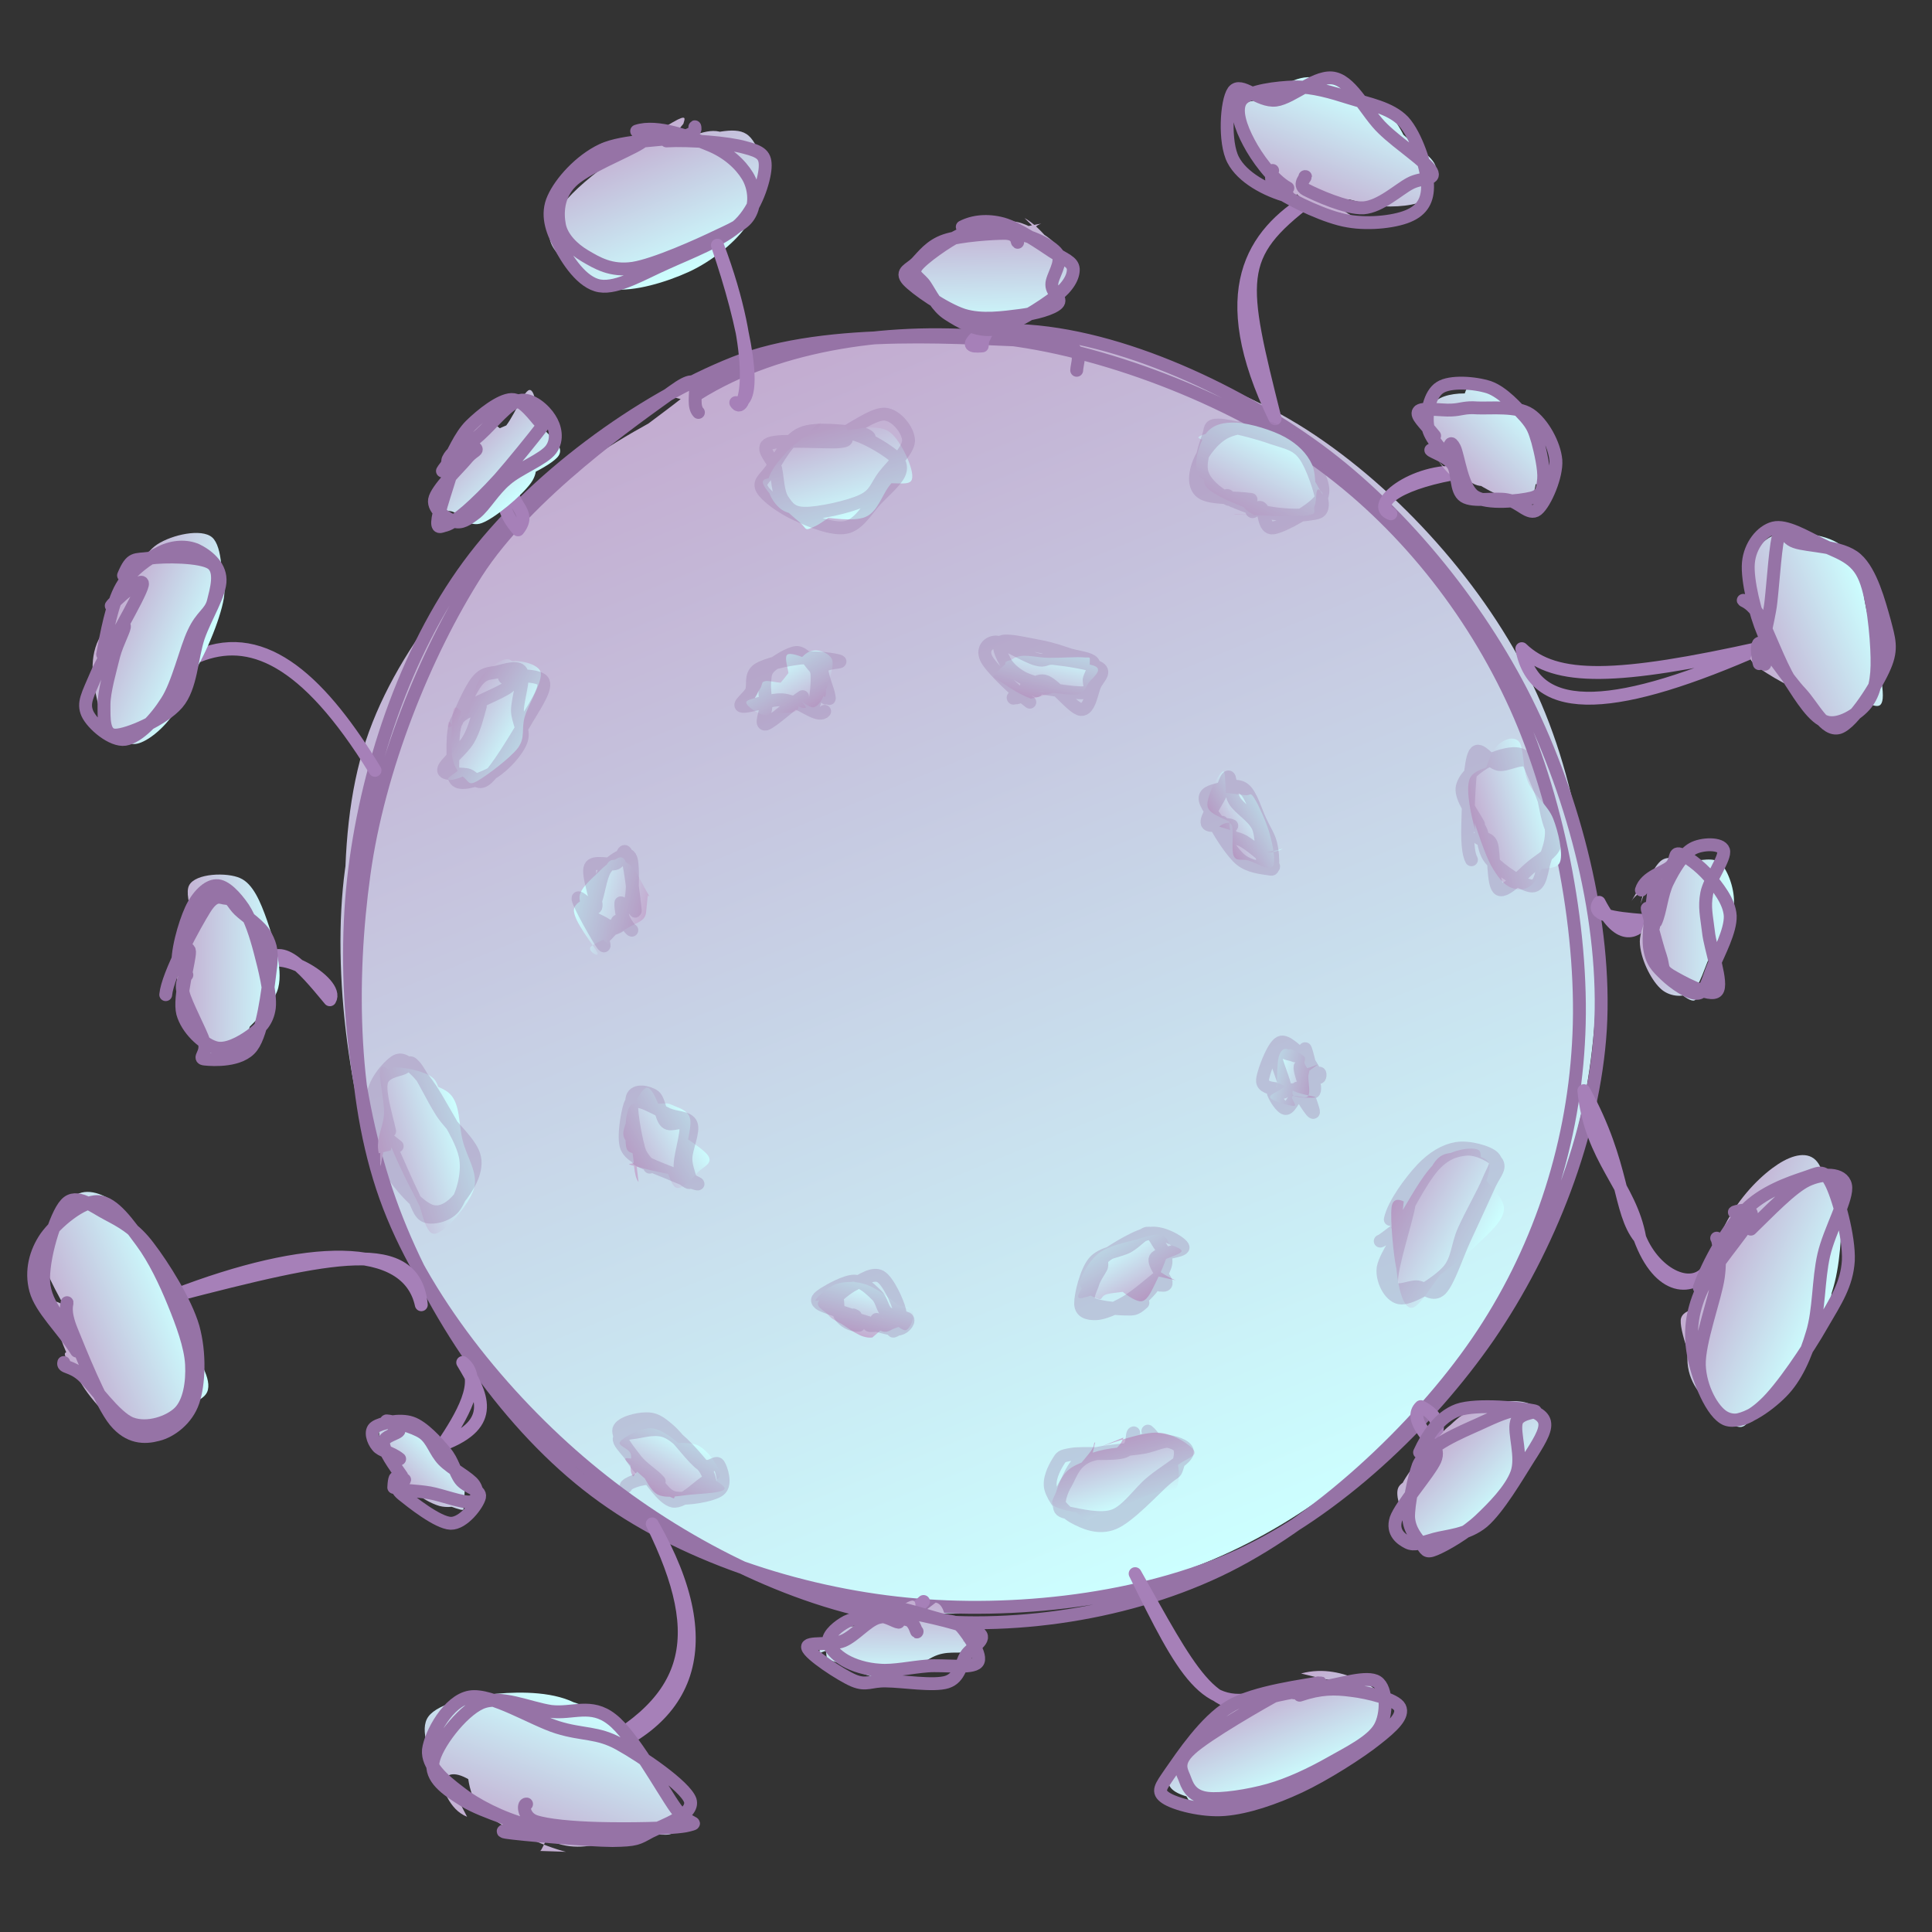 <?xml version="1.0" encoding="UTF-8" standalone="no"?>
<svg
   xmlns:dc="http://purl.org/dc/elements/1.1/"
   xmlns:cc="http://creativecommons.org/ns#"
   xmlns:rdf="http://www.w3.org/1999/02/22-rdf-syntax-ns#"
   xmlns:svg="http://www.w3.org/2000/svg"
   xmlns="http://www.w3.org/2000/svg"
   xmlns:xlink="http://www.w3.org/1999/xlink"
   xmlns:sodipodi="http://sodipodi.sourceforge.net/DTD/sodipodi-0.dtd"
   xmlns:inkscape="http://www.inkscape.org/namespaces/inkscape"
   version="1.1"
   width="60px"
   height="60px"
   viewBox="-0.5 -0.5 60 60"
   id="svg1351"
   sodipodi:docname="linus_the_virus_01.svg"
   inkscape:version="0.92.2 5c3e80d, 2017-08-06">
  <rect x="-0.5" y="-0.5" width="60" height="60" fill="#333333" stroke="none"/>
  <sodipodi:namedview
     pagecolor="#ffffff"
     bordercolor="#666666"
     borderopacity="1"
     objecttolerance="10"
     gridtolerance="10"
     guidetolerance="10"
     inkscape:pageopacity="0"
     inkscape:pageshadow="2"
     inkscape:window-width="1282"
     inkscape:window-height="872"
     id="namedview1353"
     showgrid="false"
     inkscape:zoom="9.6048671"
     inkscape:cx="24.53139"
     inkscape:cy="25.381736"
     inkscape:window-x="0"
     inkscape:window-y="0"
     inkscape:window-maximized="0"
     inkscape:current-layer="svg1351" />
  <defs
     id="defs1115">
    <linearGradient
       x1="0%"
       y1="0%"
       x2="0%"
       y2="100%"
       id="mx-gradient-c3abd0-1-ccffff-1-s-0">
      <stop
         offset="0%"
         style="stop-color: rgb(195, 171, 208); stop-opacity: 1;"
         id="stop1110" />
      <stop
         offset="100%"
         style="stop-color: rgb(204, 255, 255); stop-opacity: 1;"
         id="stop1112" />
    </linearGradient>
    <linearGradient
       inkscape:collect="always"
       xlink:href="#mx-gradient-c3abd0-1-ccffff-1-s-0"
       id="linearGradient5046"
       x1="11.875"
       y1="10.17"
       x2="11.875"
       y2="47.095"
       gradientTransform="matrix(0.98,-0.4,0.409,1.003,-11.89,12.86)"
       gradientUnits="userSpaceOnUse" />
    <linearGradient
       inkscape:collect="always"
       xlink:href="#mx-gradient-c3abd0-1-ccffff-1-s-0"
       id="linearGradient5048"
       x1="17.23"
       y1="79.152"
       x2="17.23"
       y2="83.569"
       gradientTransform="matrix(1.519,-0.62,0.264,0.647,-11.89,12.86)"
       gradientUnits="userSpaceOnUse" />
    <linearGradient
       inkscape:collect="always"
       xlink:href="#mx-gradient-c3abd0-1-ccffff-1-s-0"
       id="linearGradient5050"
       x1="21.87"
       y1="3.548"
       x2="21.87"
       y2="8.937"
       gradientTransform="matrix(1.21,-0.494,0.331,0.812,-11.89,12.86)"
       gradientUnits="userSpaceOnUse" />
    <linearGradient
       inkscape:collect="always"
       xlink:href="#mx-gradient-c3abd0-1-ccffff-1-s-0"
       id="linearGradient5052"
       x1="42.234"
       y1="34.357"
       x2="42.234"
       y2="39.069"
       gradientTransform="matrix(-0.494,-1.211,0.812,-0.331,47.922,85.142)"
       gradientUnits="userSpaceOnUse" />
    <linearGradient
       inkscape:collect="always"
       xlink:href="#mx-gradient-c3abd0-1-ccffff-1-s-0"
       id="linearGradient5054"
       x1="-0.207"
       y1="40.14"
       x2="-0.207"
       y2="45.306"
       gradientTransform="matrix(-0.573,-1.404,0.7,-0.286,-25.431,55.863)"
       gradientUnits="userSpaceOnUse" />
    <linearGradient
       inkscape:collect="always"
       xlink:href="#mx-gradient-c3abd0-1-ccffff-1-s-0"
       id="linearGradient5056"
       x1="29.702"
       y1="65.745"
       x2="29.702"
       y2="71.311"
       gradientTransform="matrix(0.627,-1.42,0.686,0.274,-13.069,66.861)"
       gradientUnits="userSpaceOnUse" />
    <linearGradient
       inkscape:collect="always"
       xlink:href="#mx-gradient-c3abd0-1-ccffff-1-s-0"
       id="linearGradient5058"
       x1="5.59"
       y1="14.911"
       x2="5.59"
       y2="19.34"
       gradientTransform="matrix(0.644,-1.458,0.668,0.267,-12.131,26.075)"
       gradientUnits="userSpaceOnUse" />
    <linearGradient
       inkscape:collect="always"
       xlink:href="#mx-gradient-c3abd0-1-ccffff-1-s-0"
       id="linearGradient5060"
       x1="34.229"
       y1="12.179"
       x2="34.229"
       y2="16.955"
       gradientTransform="matrix(-1.299,-0.519,0.332,-0.75,83.618,34.062)"
       gradientUnits="userSpaceOnUse" />
    <linearGradient
       inkscape:collect="always"
       xlink:href="#mx-gradient-c3abd0-1-ccffff-1-s-0"
       id="linearGradient5062"
       x1="5.258"
       y1="60.976"
       x2="5.258"
       y2="64.758"
       gradientTransform="matrix(-2.114,-0.796,0.529,-1.129,-1.468,131.286)"
       gradientUnits="userSpaceOnUse" />
    <linearGradient
       inkscape:collect="always"
       xlink:href="#mx-gradient-c3abd0-1-ccffff-1-s-0"
       id="linearGradient5064"
       x1="13"
       y1="63.868"
       x2="13"
       y2="67.049"
       gradientTransform="matrix(1.506,-0.024,-0.007,0.761,5.829,0.944)"
       gradientUnits="userSpaceOnUse" />
    <linearGradient
       inkscape:collect="always"
       xlink:href="#mx-gradient-c3abd0-1-ccffff-1-s-0"
       id="linearGradient5066"
       x1="29.978"
       y1="10.885"
       x2="29.978"
       y2="14.719"
       gradientTransform="matrix(1.275,-0.02,-0.008,0.899,-10.272,-2.851)"
       gradientUnits="userSpaceOnUse" />
    <linearGradient
       inkscape:collect="always"
       xlink:href="#mx-gradient-c3abd0-1-ccffff-1-s-0"
       id="linearGradient5068"
       x1="38.787"
       y1="41.626"
       x2="38.787"
       y2="45.139"
       gradientTransform="matrix(0.012,-1.265,0.906,-0.014,11.962,80.289)"
       gradientUnits="userSpaceOnUse" />
    <linearGradient
       inkscape:collect="always"
       xlink:href="#mx-gradient-c3abd0-1-ccffff-1-s-0"
       id="linearGradient5070"
       x1="5.065"
       y1="27.521"
       x2="5.065"
       y2="31.556"
       gradientTransform="matrix(0.013,-1.452,0.79,-0.013,-16.824,40.244)"
       gradientUnits="userSpaceOnUse" />
    <linearGradient
       inkscape:collect="always"
       xlink:href="#mx-gradient-c3abd0-1-ccffff-1-s-0"
       id="linearGradient5072"
       x1="25.496"
       y1="64.765"
       x2="25.496"
       y2="68.604"
       gradientTransform="matrix(1.052,-1.033,0.559,0.541,-20.961,37.46)"
       gradientUnits="userSpaceOnUse" />
    <linearGradient
       inkscape:collect="always"
       xlink:href="#mx-gradient-c3abd0-1-ccffff-1-s-0"
       id="linearGradient5074"
       x1="15.678"
       y1="12.035"
       x2="15.678"
       y2="15.237"
       gradientTransform="matrix(1.007,-0.988,0.584,0.565,-10.428,23.122)"
       gradientUnits="userSpaceOnUse" />
    <linearGradient
       inkscape:collect="always"
       xlink:href="#mx-gradient-c3abd0-1-ccffff-1-s-0"
       id="linearGradient5076"
       x1="38.686"
       y1="23.712"
       x2="38.686"
       y2="27.272"
       gradientTransform="matrix(-0.915,-0.885,0.643,-0.631,66.533,65.239)"
       gradientUnits="userSpaceOnUse" />
    <linearGradient
       inkscape:collect="always"
       xlink:href="#mx-gradient-c3abd0-1-ccffff-1-s-0"
       id="linearGradient5078"
       x1="5.449"
       y1="52.64"
       x2="5.449"
       y2="55.092"
       gradientTransform="matrix(-1.107,-1.071,0.531,-0.521,-8.658,80.267)"
       gradientUnits="userSpaceOnUse" />
    <linearGradient
       inkscape:collect="always"
       xlink:href="#mx-gradient-c3abd0-1-ccffff-1-s-0"
       id="linearGradient5080"
       x1="12.789"
       y1="22.51"
       x2="12.789"
       y2="25.498"
       gradientTransform="matrix(0.729,-1.272,0.692,0.365,-12.318,31.335)"
       gradientUnits="userSpaceOnUse" />
    <linearGradient
       inkscape:collect="always"
       xlink:href="#mx-gradient-c3abd0-1-ccffff-1-s-0"
       id="linearGradient5082"
       x1="24.914"
       y1="15.266"
       x2="24.914"
       y2="18.83"
       gradientTransform="matrix(1.224,-0.361,0.247,0.864,-11.434,9.061)"
       gradientUnits="userSpaceOnUse" />
    <linearGradient
       inkscape:collect="always"
       xlink:href="#mx-gradient-c3abd0-1-ccffff-1-s-0"
       id="linearGradient5084"
       x1="32.794"
       y1="22.193"
       x2="32.794"
       y2="25.463"
       gradientTransform="matrix(-1.161,-0.611,0.435,-0.759,68.132,53.359)"
       gradientUnits="userSpaceOnUse" />
    <linearGradient
       inkscape:collect="always"
       xlink:href="#mx-gradient-c3abd0-1-ccffff-1-s-0"
       id="linearGradient5086"
       x1="30.946"
       y1="42.637"
       x2="30.946"
       y2="45.765"
       gradientTransform="matrix(-0.405,-1.415,0.747,-0.22,26.587,80.538)"
       gradientUnits="userSpaceOnUse" />
    <linearGradient
       inkscape:collect="always"
       xlink:href="#mx-gradient-c3abd0-1-ccffff-1-s-0"
       id="linearGradient5088"
       x1="28.219"
       y1="52.184"
       x2="28.219"
       y2="56.013"
       gradientTransform="matrix(0.692,-1.207,0.729,0.384,-16.139,53.168)"
       gradientUnits="userSpaceOnUse" />
    <linearGradient
       inkscape:collect="always"
       xlink:href="#mx-gradient-c3abd0-1-ccffff-1-s-0"
       id="linearGradient5090"
       x1="18.318"
       y1="62.183"
       x2="18.318"
       y2="65.229"
       gradientTransform="matrix(1.477,-0.435,0.205,0.716,-8.028,8.26)"
       gradientUnits="userSpaceOnUse" />
    <linearGradient
       inkscape:collect="always"
       xlink:href="#mx-gradient-c3abd0-1-ccffff-1-s-0"
       id="linearGradient5092"
       x1="10.642"
       y1="52.88"
       x2="10.642"
       y2="55.325"
       gradientTransform="matrix(-1.283,-0.676,0.393,-0.687,14.29,90.211)"
       gradientUnits="userSpaceOnUse" />
    <linearGradient
       inkscape:collect="always"
       xlink:href="#mx-gradient-c3abd0-1-ccffff-1-s-0"
       id="linearGradient5094"
       x1="7.255"
       y1="38.389"
       x2="7.255"
       y2="42.024"
       gradientTransform="matrix(-0.412,-1.438,0.735,-0.217,-13.223,56.863)"
       gradientUnits="userSpaceOnUse" />
    <linearGradient
       inkscape:collect="always"
       xlink:href="#mx-gradient-c3abd0-1-ccffff-1-s-0"
       id="linearGradient5096"
       x1="15.704"
       y1="50.799"
       x2="15.704"
       y2="52.865"
       gradientTransform="matrix(-1.442,-0.354,0.21,-0.743,39.572,84.641)"
       gradientUnits="userSpaceOnUse" />
    <linearGradient
       inkscape:collect="always"
       xlink:href="#mx-gradient-c3abd0-1-ccffff-1-s-0"
       id="linearGradient5098"
       x1="15.246"
       y1="35.116"
       x2="15.246"
       y2="37.713"
       gradientTransform="matrix(-0.63,-1.069,0.801,-0.461,1.213,69.388)"
       gradientUnits="userSpaceOnUse" />
    <linearGradient
       inkscape:collect="always"
       xlink:href="#mx-gradient-c3abd0-1-ccffff-1-s-0"
       id="linearGradient5100"
       x1="16.212"
       y1="27.209"
       x2="16.212"
       y2="29.651"
       gradientTransform="matrix(-0.348,1.231,-0.871,-0.214,49.319,12.284)"
       gradientUnits="userSpaceOnUse" />
    <linearGradient
       inkscape:collect="always"
       xlink:href="#mx-gradient-c3abd0-1-ccffff-1-s-0"
       id="linearGradient5102"
       x1="21.038"
       y1="24.048"
       x2="21.038"
       y2="26.235"
       gradientTransform="matrix(-1.183,0.681,-0.426,-0.724,60.997,23.932)"
       gradientUnits="userSpaceOnUse" />
    <linearGradient
       inkscape:collect="always"
       xlink:href="#mx-gradient-c3abd0-1-ccffff-1-s-0"
       id="linearGradient5104"
       x1="24.744"
       y1="28.955"
       x2="24.744"
       y2="31.085"
       gradientTransform="matrix(-1.404,-0.345,0.216,-0.764,61.711,52.282)"
       gradientUnits="userSpaceOnUse" />
    <linearGradient
       inkscape:collect="always"
       xlink:href="#mx-gradient-c3abd0-1-ccffff-1-s-0"
       id="linearGradient5106"
       x1="23.903"
       y1="43.193"
       x2="23.903"
       y2="45.257"
       gradientTransform="matrix(-0.821,-1.394,0.614,-0.354,31.35,75.443)"
       gradientUnits="userSpaceOnUse" />
    <linearGradient
       inkscape:collect="always"
       xlink:href="#mx-gradient-c3abd0-1-ccffff-1-s-0"
       id="linearGradient5108"
       x1="33.108"
       y1="38.816"
       x2="33.108"
       y2="40.281"
       gradientTransform="matrix(-0.317,1.12,-0.957,-0.235,88.341,4.396)"
       gradientUnits="userSpaceOnUse" />
    <linearGradient
       inkscape:collect="always"
       xlink:href="#mx-gradient-c3abd0-1-ccffff-1-s-0"
       id="linearGradient5110"
       x1="22.019"
       y1="50.616"
       x2="22.019"
       y2="53.074"
       gradientTransform="matrix(-1.233,0.71,-0.409,-0.694,84.431,58.508)"
       gradientUnits="userSpaceOnUse" />
  </defs>
  <ellipse
     style="fill:none;stroke:none;stroke-width:0.4;stroke-miterlimit:10;stroke-dasharray:none"
     id="ellipse1119"
     pointer-events="all"
     cy="38.643"
     cx="16.157"
     transform="rotate(-22.2)"
     rx="19.79"
     ry="19.084" />
  <path
     inkscape:connector-curvature="0"
     style="fill:url(#linearGradient5046);stroke:none;stroke-width:0.4;stroke-miterlimit:10;stroke-dasharray:none"
     id="path1121"
     pointer-events="all"
     d="m 20.369,11.825 c 2.556,-1.759 6.28,-2.245 9.564,-2.075 3.284,0.17 7.287,1.262 10.157,3.101 2.86,1.842 5.554,4.865 7.015,7.926 1.471,3.056 2.006,7.051 1.779,10.449 -0.233,3.411 -1.341,7.305 -3.162,10.001 -1.814,2.682 -4.749,4.754 -7.728,6.141 -2.979,1.386 -6.905,2.5 -10.139,2.196 -3.233,-0.304 -6.622,-2.056 -9.273,-3.995 -2.656,-1.948 -5.261,-4.61 -6.668,-7.682 -1.407,-3.071 -2.07,-7.468 -1.769,-10.771 0.295,-3.289 1.794,-6.456 3.547,-8.999 1.763,-2.548 5.733,-5.258 6.996,-6.262 1.259,-1.013 0.405,-0.075 0.575,0.197 m 2.826,-1.097 c 2.994,-1.176 6.999,-0.857 10.06,-0.108 3.062,0.749 5.923,2.307 8.289,4.612 2.366,2.305 4.903,5.983 5.896,9.223 1.007,3.246 0.939,7.033 0.074,10.225 -0.868,3.182 -3.007,6.599 -5.278,8.911 -2.265,2.299 -5.158,4.127 -8.346,4.916 -3.183,0.799 -7.624,0.681 -10.748,-0.191 -3.133,-0.868 -5.847,-2.668 -8,-5.06 -2.15,-2.382 -4.023,-5.876 -4.918,-9.281 -0.891,-3.395 -1.282,-7.903 -0.438,-11.087 0.84,-3.193 3.32,-5.977 5.507,-8.062 2.177,-2.081 6.2,-3.768 7.581,-4.423 1.386,-0.645 0.552,0.286 0.704,0.542" />
  <path
     style="fill:none;stroke:#9673a6;stroke-width:0.4;stroke-linecap:round;stroke-linejoin:round;stroke-miterlimit:10;stroke-dasharray:none"
     inkscape:connector-curvature="0"
     id="path1123"
     pointer-events="all"
     stroke-miterlimit="10"
     d="m 30.549,9.76 c 3.085,-0.089 6.902,1.59 9.619,3.513 2.727,1.92 5.223,4.978 6.73,8.008 1.507,3.03 2.497,6.897 2.304,10.178 -0.202,3.285 -1.602,6.809 -3.469,9.536 -1.881,2.721 -4.743,5.433 -7.756,6.822 -3.017,1.379 -7.014,1.829 -10.342,1.495 -3.338,-0.33 -7.015,-1.521 -9.653,-3.511 -2.634,-1.98 -4.897,-5.247 -6.15,-8.404 -1.257,-3.167 -1.723,-7.167 -1.356,-10.565 0.372,-3.388 1.604,-7.094 3.573,-9.771 1.969,-2.677 5.337,-5.131 8.257,-6.288 2.926,-1.171 7.508,-0.736 9.278,-0.697 1.77,0.038 1.366,0.578 1.354,0.924 m -11.79,0.746 c 2.578,-1.62 6.158,-2.081 9.355,-1.751 3.201,0.34 7.154,1.861 9.829,3.768 2.684,1.903 4.878,4.653 6.245,7.684 1.363,3.021 2.144,7.188 1.942,10.473 -0.188,3.291 -1.27,6.526 -3.137,9.253 -1.867,2.727 -5.042,5.68 -8.054,7.103 -3.022,1.426 -6.795,1.933 -10.026,1.434 C 24.072,49.21 20.599,47.424 17.975,45.293 15.354,43.171 12.784,40.075 11.585,36.964 10.386,33.853 10.35,29.927 10.804,26.653 c 0.45,-3.284 1.899,-6.862 3.492,-9.363 1.598,-2.492 4.943,-4.799 6.098,-5.634 1.145,-0.831 0.468,0.309 0.796,0.652" />
  <path
     style="fill:none;stroke:none;stroke-width:0.4;stroke-miterlimit:10;stroke-dasharray:none"
     inkscape:connector-curvature="0"
     id="path1125"
     pointer-events="stroke"
     d="m 38.738,52.162 q -2.1,0.857 -3.985,-3.791" />
  <path
     style="fill:none;stroke:#a680b8;stroke-width:0.4;stroke-linecap:round;stroke-linejoin:round;stroke-miterlimit:10;stroke-dasharray:none"
     inkscape:connector-curvature="0"
     id="path1127"
     pointer-events="stroke"
     stroke-miterlimit="10"
     d="m 38.738,52.162 m 0,0 c -1.506,0.898 -2.362,-0.91 -3.985,-3.791 m 3.985,3.791 c -1.79,0.606 -2.479,-0.737 -3.985,-3.791" />
  <ellipse
     style="fill:none;stroke:none;stroke-width:0.4;stroke-miterlimit:10;stroke-dasharray:none"
     id="ellipse1129"
     pointer-events="all"
     ry="1.388"
     rx="3.598"
     cy="64.32"
     cx="16.157"
     transform="rotate(-22.2)" />
  <path
     inkscape:connector-curvature="0"
     style="fill:url(#linearGradient5048);stroke:none;stroke-width:0.4;stroke-miterlimit:10;stroke-dasharray:none"
     id="path1131"
     pointer-events="all"
     d="m 39.904,51.471 c 0.712,-0.188 1.317,-0.004 1.772,0.186 0.464,0.185 0.943,0.58 0.988,0.948 0.04,0.358 -0.259,0.866 -0.714,1.223 -0.459,0.346 -1.297,0.631 -2.019,0.881 -0.729,0.263 -1.704,0.616 -2.357,0.689 -0.643,0.069 -1.295,-0.085 -1.562,-0.248 -0.267,-0.164 -0.302,-0.365 -0.054,-0.739 0.248,-0.374 0.76,-1.082 1.542,-1.504 0.772,-0.417 2.603,-0.835 3.132,-1.04 0.515,-0.21 0.126,-0.21 0.019,-0.212 m -1.835,0.669 c 0.635,-0.35 1.06,-0.433 1.558,-0.511 0.498,-0.078 1.133,-0.11 1.446,0.023 0.313,0.133 0.421,0.396 0.413,0.751 -0.004,0.365 0.179,1.017 -0.425,1.411 -0.605,0.394 -2.379,0.664 -3.202,0.955 -0.834,0.295 -1.357,0.86 -1.787,0.786 -0.425,-0.088 -0.72,-0.956 -0.778,-1.272 -0.065,-0.303 0.09,-0.241 0.422,-0.581 0.338,-0.354 1.226,-1.238 1.6,-1.505 0.374,-0.266 0.567,-0.084 0.635,-0.089" />
  <path
     style="fill:none;stroke:#9673a6;stroke-width:0.4;stroke-linecap:round;stroke-linejoin:round;stroke-miterlimit:10;stroke-dasharray:none"
     inkscape:connector-curvature="0"
     id="path1133"
     pointer-events="all"
     stroke-miterlimit="10"
     d="m 38.426,52.38 c 0.592,-0.253 1.432,-0.357 2.08,-0.474 0.641,-0.103 1.459,-0.379 1.766,-0.175 0.307,0.204 0.317,1.006 0.074,1.423 -0.248,0.431 -0.975,0.784 -1.549,1.109 -0.574,0.325 -1.255,0.648 -1.888,0.827 -0.634,0.179 -1.476,0.307 -1.909,0.257 -0.433,-0.051 -0.591,-0.293 -0.684,-0.55 -0.083,-0.261 -0.341,-0.519 0.157,-0.972 0.494,-0.463 2.289,-1.491 2.83,-1.78 0.542,-0.289 0.374,0.052 0.38,0.038 m 0.179,0.063 c 0.652,-0.221 1.089,-0.217 1.612,-0.147 0.519,0.061 1.37,0.27 1.498,0.524 0.127,0.255 -0.209,0.585 -0.727,0.989 -0.514,0.414 -1.608,1.11 -2.389,1.475 -0.782,0.364 -1.629,0.654 -2.325,0.71 -0.695,0.057 -1.554,-0.172 -1.833,-0.365 -0.279,-0.193 -0.159,-0.332 0.166,-0.806 0.335,-0.477 1.056,-1.567 1.823,-2.027 0.762,-0.47 2.427,-0.661 2.75,-0.736 0.323,-0.075 -0.724,0.216 -0.828,0.281" />
  <ellipse
     style="fill:none;stroke:none;stroke-width:0.4;stroke-miterlimit:10;stroke-dasharray:none"
     id="ellipse1135"
     pointer-events="all"
     ry="2.082"
     rx="3.598"
     cy="12.966"
     cx="16.157"
     transform="rotate(-22.2)" />
  <path
     inkscape:connector-curvature="0"
     style="fill:url(#linearGradient5050);stroke:none;stroke-width:0.4;stroke-miterlimit:10;stroke-dasharray:none"
     id="path1137"
     pointer-events="all"
     d="m 20.204,3.976 c 0.7,-0.161 1.24,-0.54 1.724,-0.363 0.47,0.171 1.02,0.912 1.14,1.409 0.12,0.496 -0.069,1.073 -0.434,1.563 -0.365,0.49 -1.057,1.045 -1.742,1.358 -0.695,0.318 -1.7,0.625 -2.372,0.536 -0.686,-0.095 -1.396,-0.736 -1.698,-1.101 -0.308,-0.351 -0.325,-0.651 -0.147,-1.053 0.178,-0.402 0.583,-0.851 1.202,-1.354 0.619,-0.503 2.043,-1.401 2.52,-1.676 0.467,-0.27 0.363,-0.091 0.326,0.049 M 18.599,4.257 C 19.235,3.94 20.199,3.876 20.878,3.781 21.553,3.675 22.292,3.408 22.677,3.66 23.073,3.907 23.285,4.831 23.23,5.274 23.171,5.707 22.89,5.855 22.36,6.288 21.826,6.71 20.734,7.496 20.041,7.847 19.342,8.212 18.69,8.49 18.198,8.44 17.703,8.381 17.244,7.978 17.071,7.526 16.909,7.07 16.859,6.227 17.209,5.698 17.548,5.174 18.989,4.665 19.142,4.376 19.305,4.082 18.299,3.925 18.18,3.951" />
  <path
     style="fill:none;stroke:#9673a6;stroke-width:0.4;stroke-linecap:round;stroke-linejoin:round;stroke-miterlimit:10;stroke-dasharray:none"
     inkscape:connector-curvature="0"
     id="path1139"
     pointer-events="all"
     stroke-miterlimit="10"
     d="m 20.199,3.876 c 0.737,-0.04 1.919,0.057 2.426,0.202 0.513,0.131 0.663,0.24 0.637,0.637 -0.026,0.397 -0.289,1.254 -0.796,1.744 C 21.95,6.955 20.918,7.342 20.203,7.668 19.474,7.988 18.682,8.47 18.126,8.379 17.571,8.288 17.108,7.557 16.872,7.096 16.631,6.649 16.463,6.15 16.687,5.661 c 0.22,-0.499 0.827,-1.178 1.507,-1.501 0.671,-0.319 2.044,-0.301 2.526,-0.418 0.478,-0.127 0.348,-0.301 0.358,-0.305 m -1.806,0.135 c 0.632,-0.212 1.679,0.189 2.246,0.424 0.577,0.23 0.98,0.611 1.195,0.966 0.212,0.345 0.255,0.827 0.1,1.14 -0.145,0.309 -0.389,0.431 -1.003,0.716 C 21.211,7.108 19.848,7.722 19.163,7.831 18.473,7.931 18.05,7.672 17.662,7.444 17.289,7.222 16.95,6.883 16.874,6.494 16.802,6.114 16.817,5.574 17.234,5.154 c 0.413,-0.43 1.724,-0.942 2.136,-1.201 0.402,-0.255 0.351,-0.439 0.298,-0.337" />
  <path
     style="fill:none;stroke:none;stroke-width:0.4;stroke-miterlimit:10;stroke-dasharray:none"
     inkscape:connector-curvature="0"
     id="path1141"
     pointer-events="stroke"
     d="M 22.35,12.004 Q 23.581,11.502 21.779,7.115" />
  <path
     style="fill:none;stroke:#a680b8;stroke-width:0.4;stroke-linecap:round;stroke-linejoin:round;stroke-miterlimit:10;stroke-dasharray:none"
     inkscape:connector-curvature="0"
     id="path1143"
     pointer-events="stroke"
     stroke-miterlimit="10"
     d="m 22.35,12.004 m 0,0 c 0.759,0.099 0.305,-2.339 -0.57,-4.889 m 0.57,4.889 c 0.291,0.483 0.769,-1.347 -0.57,-4.889" />
  <path
     style="fill:none;stroke:none;stroke-width:0.4;stroke-miterlimit:10;stroke-dasharray:none"
     inkscape:connector-curvature="0"
     id="path1145"
     pointer-events="stroke"
     d="m 54.214,19.613 q -6.401,2.612 -7.453,0.032" />
  <path
     style="fill:none;stroke:#a680b8;stroke-width:0.4;stroke-linecap:round;stroke-linejoin:round;stroke-miterlimit:10;stroke-dasharray:none"
     inkscape:connector-curvature="0"
     id="path1147"
     pointer-events="stroke"
     stroke-miterlimit="10"
     d="m 54.214,19.613 m 0,0 c -4.411,1.948 -7.041,2.226 -7.453,0.032 m 7.453,-0.032 c -4.514,1.002 -6.404,1.046 -7.453,0.032" />
  <ellipse
     style="fill:none;stroke:none;stroke-width:0.4;stroke-miterlimit:10;stroke-dasharray:none"
     id="ellipse1149"
     pointer-events="all"
     transform="rotate(-112.2)"
     ry="1.799"
     rx="3.123"
     cy="44.583"
     cx="-38.643" />
  <path
     inkscape:connector-curvature="0"
     style="fill:url(#linearGradient5052);stroke:none;stroke-width:0.4;stroke-miterlimit:10;stroke-dasharray:none"
     id="path1151"
     pointer-events="all"
     d="m 55.002,20.45 c -0.36,-0.478 -0.904,-1.755 -1.056,-2.329 -0.152,-0.574 -0.024,-0.751 0.143,-1.092 0.173,-0.355 0.416,-0.942 0.896,-0.979 0.47,-0.033 1.545,0.38 1.952,0.771 0.411,0.4 0.383,0.968 0.525,1.603 0.145,0.645 0.371,1.688 0.326,2.241 -0.056,0.556 -0.328,0.929 -0.657,1.074 -0.319,0.142 -0.762,0.152 -1.276,-0.183 -0.518,-0.345 -1.552,-1.524 -1.818,-1.859 -0.252,-0.329 0.17,-0.16 0.251,-0.136 m 0.215,0.73 c -0.349,-0.596 -0.503,-2.214 -0.61,-2.794 -0.107,-0.581 -0.193,-0.444 -0.044,-0.686 0.163,-0.237 0.495,-0.691 0.977,-0.751 0.486,-0.051 1.48,0.02 1.919,0.432 0.435,0.402 0.521,1.218 0.722,1.999 0.205,0.791 0.549,2.24 0.502,2.702 -0.047,0.462 -0.407,0.098 -0.794,0.074 -0.387,-0.024 -1.015,-0.006 -1.56,-0.215 -0.545,-0.209 -1.567,-0.78 -1.732,-1.042 -0.152,-0.256 0.7,-0.536 0.756,-0.513" />
  <path
     style="fill:none;stroke:#9673a6;stroke-width:0.4;stroke-linecap:round;stroke-linejoin:round;stroke-miterlimit:10;stroke-dasharray:none"
     inkscape:connector-curvature="0"
     id="path1153"
     pointer-events="all"
     stroke-miterlimit="10"
     d="m 54.265,19.161 c -0.248,-0.58 -0.516,-1.64 -0.467,-2.183 0.049,-0.543 0.411,-0.985 0.784,-1.081 0.373,-0.096 0.977,0.26 1.452,0.498 0.464,0.242 1.041,0.359 1.332,0.955 0.297,0.583 0.414,1.909 0.426,2.574 0.016,0.675 -0.081,1.101 -0.335,1.431 -0.264,0.335 -0.85,0.688 -1.242,0.564 -0.388,-0.114 -0.769,-0.731 -1.119,-1.27 -0.339,-0.543 -0.702,-1.576 -0.945,-1.999 -0.243,-0.423 -0.505,-0.487 -0.513,-0.506 m 0.669,1.987 c -0.211,-0.402 0.12,-1.264 0.192,-1.952 0.076,-0.679 0.144,-1.842 0.264,-2.152 0.121,-0.31 0.092,0.167 0.488,0.301 0.4,0.143 1.438,0.117 1.901,0.53 0.459,0.403 0.711,1.368 0.869,1.928 0.144,0.555 0.253,0.851 0.018,1.401 -0.231,0.56 -0.987,1.766 -1.423,1.909 -0.44,0.134 -0.796,-0.652 -1.194,-1.08 -0.412,-0.434 -1.007,-1.372 -1.222,-1.523 -0.215,-0.151 -0.086,0.569 -0.066,0.617" />
  <path
     style="fill:none;stroke:none;stroke-width:0.4;stroke-miterlimit:10;stroke-dasharray:none"
     inkscape:connector-curvature="0"
     id="path1155"
     pointer-events="stroke"
     d="m 4.907,39.735 q 6.461,-2.637 7.677,0.285" />
  <path
     style="fill:none;stroke:#a680b8;stroke-width:0.4;stroke-linecap:round;stroke-linejoin:round;stroke-miterlimit:10;stroke-dasharray:none"
     inkscape:connector-curvature="0"
     id="path1157"
     pointer-events="stroke"
     stroke-miterlimit="10"
     d="m 4.907,39.735 m 0,0 c 4.141,-1.599 7.253,-1.677 7.677,0.285 M 4.907,39.735 c 4.943,-1.279 7.468,-1.844 7.677,0.285" />
  <ellipse
     style="fill:none;stroke:none;stroke-width:0.4;stroke-miterlimit:10;stroke-dasharray:none"
     id="ellipse1159"
     pointer-events="all"
     transform="rotate(-112.2)"
     ry="1.799"
     rx="3.817"
     cy="-12.269"
     cx="-38.643" />
  <path
     inkscape:connector-curvature="0"
     style="fill:url(#linearGradient5054);stroke:none;stroke-width:0.4;stroke-miterlimit:10;stroke-dasharray:none"
     id="path1161"
     pointer-events="all"
     d="M 1.589,40.26 C 1.27,39.595 0.82,38.983 0.866,38.374 0.926,37.771 1.483,36.828 1.884,36.596 c 0.394,-0.218 0.979,0.032 1.375,0.427 0.397,0.395 0.605,1.252 0.98,1.94 0.375,0.687 1.15,1.461 1.275,2.171 C 5.649,41.84 5.291,42.724 5.022,43.22 4.747,43.729 4.332,44.24 3.855,44.139 3.378,44.038 2.598,43.312 2.135,42.638 1.671,41.964 1.162,40.513 1.074,40.095 c -0.084,-0.409 0.502,-0.012 0.546,0.039 m 0.331,2.023 C 1.703,41.463 1.345,39.837 1.342,39.077 c 0.01,-0.754 0.417,-1.056 0.605,-1.462 0.184,-0.416 0.232,-1.048 0.505,-1.013 0.274,0.036 0.698,0.499 1.159,1.196 0.457,0.688 1.188,2.161 1.576,2.968 0.392,0.817 0.868,1.463 0.771,1.889 C 5.865,43.091 5.033,43.159 4.617,43.351 4.19,43.548 3.956,44.098 3.456,43.825 2.946,43.556 1.834,42.102 1.582,41.716 1.327,41.321 1.847,41.585 1.932,41.505" />
  <path
     style="fill:none;stroke:#9673a6;stroke-width:0.4;stroke-linecap:round;stroke-linejoin:round;stroke-miterlimit:10;stroke-dasharray:none"
     inkscape:connector-curvature="0"
     id="path1163"
     pointer-events="all"
     stroke-miterlimit="10"
     d="M 1.877,41.198 C 1.488,40.562 0.917,40.057 0.857,39.332 0.81,38.613 1.217,37.243 1.545,36.893 c 0.324,-0.36 0.862,0.091 1.293,0.313 0.422,0.225 0.836,0.431 1.273,1.014 0.452,0.588 1.153,1.699 1.386,2.501 0.223,0.806 0.185,1.753 -0.001,2.306 C 5.31,43.579 4.805,43.956 4.397,44.054 3.994,44.162 3.512,44.165 3.07,43.63 2.624,43.085 1.973,41.432 1.722,40.819 1.472,40.205 1.588,39.999 1.582,39.956 m 0.296,1.503 C 1.445,40.773 0.767,40.152 0.608,39.559 c -0.16,-0.593 7.3261e-4,-1.181 0.32,-1.641 0.323,-0.45 1.118,-1.126 1.612,-1.101 0.503,0.022 0.969,0.729 1.359,1.251 0.394,0.532 0.736,1.255 0.994,1.888 0.258,0.633 0.524,1.342 0.555,1.909 0.031,0.567 -0.069,1.187 -0.379,1.495 C 4.758,43.668 4.076,43.901 3.573,43.709 3.071,43.516 2.412,42.536 2.057,42.215 1.706,41.904 1.432,41.982 1.481,41.814" />
  <path
     style="fill:none;stroke:none;stroke-width:0.4;stroke-miterlimit:10;stroke-dasharray:none"
     inkscape:connector-curvature="0"
     id="path1165"
     pointer-events="stroke"
     d="m 52.59,38.866 q -1.535,0.626 -2.166,-0.922 -0.628,-1.538 -1.736,-4.572" />
  <path
     style="fill:none;stroke:#a680b8;stroke-width:0.4;stroke-linecap:round;stroke-linejoin:round;stroke-miterlimit:10;stroke-dasharray:none"
     inkscape:connector-curvature="0"
     id="path1167"
     pointer-events="stroke"
     stroke-miterlimit="10"
     d="m 52.59,38.866 m 0,0 c -0.478,0.82 -1.689,0.247 -2.166,-0.922 m 2.166,0.922 c -0.502,0.761 -1.551,0.758 -2.166,-0.922 m 0,0 C 50.131,36.304 48.901,35.511 48.688,33.372 m 1.736,4.572 c -0.664,-0.819 -0.468,-2.273 -1.736,-4.572" />
  <ellipse
     style="fill:none;stroke:none;stroke-width:0.4;stroke-miterlimit:10;stroke-dasharray:none"
     id="ellipse1169"
     pointer-events="all"
     transform="matrix(0.404,-0.915,0.929,0.371,0,0)"
     ry="1.944"
     rx="4.065"
     cy="65.809"
     cx="-16.612" />
  <path
     inkscape:connector-curvature="0"
     style="fill:url(#linearGradient5056);stroke:none;stroke-width:0.4;stroke-miterlimit:10;stroke-dasharray:none"
     id="path1171"
     pointer-events="all"
     d="m 52.356,38.957 c 0.391,-0.674 1.486,-1.827 2.084,-2.28 0.598,-0.453 1.143,-0.443 1.514,-0.433 0.366,0.019 0.604,0.011 0.691,0.529 0.091,0.509 0.033,1.753 -0.163,2.54 -0.195,0.786 -0.584,1.507 -1.025,2.161 -0.435,0.668 -1.134,1.507 -1.606,1.779 -0.472,0.273 -0.907,0.145 -1.234,-0.147 -0.322,-0.278 -0.768,-0.779 -0.708,-1.55 0.05,-0.775 0.868,-2.546 1.057,-3.082 0.18,-0.539 0.064,-0.171 0.051,-0.141 m -1.1,2.304 c 0.187,-0.767 0.782,-2.431 1.247,-3.271 0.471,-0.826 1.091,-1.409 1.551,-1.709 0.46,-0.3 0.945,-0.418 1.217,-0.079 0.281,0.343 0.397,1.299 0.447,2.114 0.04,0.811 0.149,1.915 -0.19,2.76 -0.338,0.845 -1.409,1.731 -1.845,2.295 -0.446,0.56 -0.5,1.08 -0.812,1.07 -0.312,-0.009 -0.76,-0.557 -1.068,-1.106 -0.307,-0.549 -0.788,-1.767 -0.768,-2.208 0.025,-0.428 0.888,-0.395 0.903,-0.4" />
  <path
     style="fill:none;stroke:#9673a6;stroke-width:0.4;stroke-linecap:round;stroke-linejoin:round;stroke-miterlimit:10;stroke-dasharray:none"
     inkscape:connector-curvature="0"
     id="path1173"
     pointer-events="all"
     stroke-miterlimit="10"
     d="m 52.273,39.489 c 0.287,-0.808 0.882,-1.838 1.425,-2.405 0.543,-0.567 1.384,-0.854 1.823,-1.001 0.45,-0.143 0.601,-0.302 0.824,0.121 0.233,0.427 0.59,1.711 0.557,2.447 -0.047,0.742 -0.389,1.251 -0.82,1.989 -0.426,0.752 -1.276,2.015 -1.786,2.48 -0.504,0.479 -0.926,0.587 -1.268,0.381 -0.332,-0.202 -0.724,-0.877 -0.754,-1.603 -0.02,-0.723 0.499,-2.083 0.59,-2.738 0.091,-0.655 -0.006,-1.178 -0.051,-1.208 m 1.06,-0.28 c 0.55,-0.53 1.258,-1.284 1.746,-1.516 0.488,-0.231 1.111,-0.237 1.196,0.155 0.089,0.381 -0.502,1.402 -0.675,2.162 -0.177,0.771 -0.139,1.719 -0.359,2.427 -0.209,0.712 -0.508,1.388 -0.951,1.833 -0.447,0.455 -1.258,1.019 -1.72,0.846 -0.448,-0.179 -0.86,-1.231 -0.993,-1.883 -0.143,-0.656 -0.119,-1.292 0.177,-2.015 0.286,-0.727 1.388,-1.924 1.575,-2.345 0.176,-0.425 -0.574,-0.183 -0.502,-0.189" />
  <path
     style="fill:none;stroke:none;stroke-width:0.4;stroke-miterlimit:10;stroke-dasharray:none"
     inkscape:connector-curvature="0"
     id="path1175"
     pointer-events="stroke"
     d="m 5.668,19.868 q 3.459,-1.423 5.479,3.556" />
  <path
     style="fill:none;stroke:#a680b8;stroke-width:0.4;stroke-linecap:round;stroke-linejoin:round;stroke-miterlimit:10;stroke-dasharray:none"
     inkscape:connector-curvature="0"
     id="path1177"
     pointer-events="stroke"
     stroke-miterlimit="10"
     d="m 5.668,19.868 m 0,0 c 2.088,-0.886 3.868,0.908 5.479,3.556 M 5.668,19.868 c 1.559,-0.625 3.303,0.015 5.479,3.556" />
  <ellipse
     style="fill:none;stroke:none;stroke-width:0.4;stroke-miterlimit:10;stroke-dasharray:none"
     id="ellipse1179"
     pointer-events="all"
     transform="matrix(0.404,-0.915,0.929,0.371,0,0)"
     ry="1.414"
     rx="3.181"
     cy="11.815"
     cx="-16.362" />
  <path
     inkscape:connector-curvature="0"
     style="fill:url(#linearGradient5058);stroke:none;stroke-width:0.4;stroke-miterlimit:10;stroke-dasharray:none"
     id="path1181"
     pointer-events="all"
     d="M 3.596,17.393 C 3.848,16.929 4.394,16.859 4.799,16.709 5.209,16.55 5.775,16.223 6.05,16.448 6.33,16.687 6.554,17.398 6.451,18.083 6.333,18.774 5.837,19.947 5.401,20.591 4.97,21.249 4.212,21.638 3.852,21.978 3.481,22.314 3.439,22.701 3.23,22.618 3.011,22.53 2.678,21.959 2.561,21.429 2.44,20.908 2.24,20.171 2.508,19.483 c 0.283,-0.694 1.385,-1.81 1.729,-2.191 0.344,-0.381 0.401,-0.14 0.33,-0.11 m -1.852,2.338 c 0.073,-0.536 0.325,-1 0.613,-1.519 0.278,-0.523 0.596,-1.295 1.056,-1.595 0.46,-0.3 1.369,-0.502 1.701,-0.22 0.332,0.282 0.334,1.309 0.284,1.9 C 6.323,18.689 6.073,19.177 5.814,19.788 5.551,20.409 5.173,21.319 4.8,21.792 4.441,22.26 3.926,22.631 3.633,22.606 3.325,22.587 3.202,22.019 2.987,21.656 2.777,21.284 2.395,20.694 2.355,20.413 2.305,20.128 2.659,20.016 2.739,19.967" />
  <path
     style="fill:none;stroke:#9673a6;stroke-width:0.4;stroke-linecap:round;stroke-linejoin:round;stroke-miterlimit:10;stroke-dasharray:none"
     inkscape:connector-curvature="0"
     id="path1183"
     pointer-events="all"
     stroke-miterlimit="10"
     d="m 2.687,19.82 c 0.117,-0.61 0.284,-1.569 0.586,-2.094 0.306,-0.535 0.837,-0.888 1.225,-1.078 0.389,-0.191 0.802,-0.199 1.106,-0.066 0.31,0.147 0.721,0.461 0.731,0.914 0.015,0.444 -0.448,1.147 -0.671,1.784 C 5.447,19.93 5.443,20.839 5.009,21.345 4.574,21.852 3.462,22.33 3.087,22.33 2.699,22.336 2.733,21.808 2.73,21.392 2.726,20.976 2.936,20.264 3.035,19.854 3.144,19.449 3.406,18.988 3.359,18.935 M 3.337,17.37 c 0.245,-0.582 0.349,-0.472 0.798,-0.534 0.463,-0.069 1.607,-0.062 1.931,0.16 0.333,0.225 0.143,0.841 0.056,1.198 -0.097,0.353 -0.361,0.42 -0.605,0.946 -0.249,0.511 -0.486,1.604 -0.846,2.152 -0.349,0.552 -0.874,1.103 -1.289,1.168 -0.401,0.059 -1.013,-0.462 -1.168,-0.8 -0.145,-0.334 0.003,-0.563 0.288,-1.234 0.29,-0.656 1.347,-2.413 1.42,-2.764 0.073,-0.351 -0.909,0.548 -0.967,0.651" />
  <path
     style="fill:none;stroke:none;stroke-width:0.4;stroke-miterlimit:10;stroke-dasharray:none"
     inkscape:connector-curvature="0"
     id="path1185"
     pointer-events="stroke"
     d="M 40.159,5.691 Q 36.874,7.02 39.1,12.505" />
  <path
     style="fill:none;stroke:#a680b8;stroke-width:0.4;stroke-linecap:round;stroke-linejoin:round;stroke-miterlimit:10;stroke-dasharray:none"
     inkscape:connector-curvature="0"
     id="path1187"
     pointer-events="stroke"
     stroke-miterlimit="10"
     d="m 40.159,5.691 m 0,0 C 38.418,6.764 37.173,8.533 39.1,12.505 M 40.159,5.691 C 37.85,7.45 38.013,8.167 39.1,12.505" />
  <ellipse
     style="fill:none;stroke:none;stroke-width:0.4;stroke-miterlimit:10;stroke-dasharray:none"
     id="ellipse1189"
     pointer-events="all"
     transform="matrix(-0.929,-0.371,0.404,-0.915,0,0)"
     ry="1.767"
     rx="3.181"
     cy="11.381"
     cx="-39.058" />
  <path
     inkscape:connector-curvature="0"
     style="fill:url(#linearGradient5060);stroke:none;stroke-width:0.4;stroke-miterlimit:10;stroke-dasharray:none"
     id="path1191"
     pointer-events="all"
     d="M 40.494,6.096 C 39.836,5.891 39.014,4.998 38.557,4.469 38.11,3.945 37.752,3.272 37.778,2.948 c 0.026,-0.324 0.523,-0.229 0.927,-0.402 0.418,-0.179 0.901,-0.689 1.526,-0.647 0.621,0.052 1.673,0.53 2.212,0.952 0.539,0.423 0.757,1.12 1.001,1.575 0.239,0.464 0.61,0.923 0.443,1.168 -0.167,0.245 -0.818,0.342 -1.438,0.314 -0.615,-0.038 -1.816,-0.471 -2.262,-0.522 -0.45,-0.041 -0.453,0.257 -0.42,0.236 m 1.34,0.489 C 40.615,6.167 40.244,5.973 39.798,5.553 39.356,5.123 38.659,3.946 38.419,3.562 38.184,3.168 38.178,3.419 38.366,3.206 38.554,2.993 39.092,2.436 39.575,2.271 40.052,2.093 40.672,1.96 41.249,2.19 c 0.567,0.226 1.302,1.027 1.782,1.449 0.466,0.428 1.065,0.794 1.062,1.092 -0.017,0.304 -0.641,0.551 -1.138,0.721 -0.497,0.171 -1.625,0.181 -1.851,0.322 -0.236,0.136 0.477,0.456 0.47,0.499" />
  <path
     style="fill:none;stroke:#9673a6;stroke-width:0.4;stroke-linecap:round;stroke-linejoin:round;stroke-miterlimit:10;stroke-dasharray:none"
     inkscape:connector-curvature="0"
     id="path1193"
     pointer-events="all"
     stroke-miterlimit="10"
     d="M 39.495,5.339 C 39.023,5.082 38.517,4.373 38.283,3.922 38.04,3.468 37.828,2.888 38.06,2.6 c 0.242,-0.284 1.093,-0.382 1.652,-0.401 0.564,-0.005 1.143,0.168 1.707,0.347 0.564,0.179 1.262,0.296 1.669,0.724 0.393,0.434 0.704,1.399 0.74,1.874 0.041,0.489 -0.11,0.832 -0.513,1.028 C 42.909,6.379 42.043,6.484 41.37,6.365 40.693,6.256 39.663,5.752 39.264,5.49 38.876,5.231 39.006,4.856 39.022,4.794 m 0.487,0.805 c -0.691,-0.184 -1.434,-0.595 -1.711,-1.133 -0.287,-0.541 -0.212,-1.825 0.005,-2.13 0.231,-0.311 0.787,0.337 1.319,0.273 0.522,-0.068 1.288,-0.823 1.841,-0.671 0.558,0.142 0.984,1.084 1.487,1.562 0.499,0.487 1.366,1.041 1.508,1.328 0.147,0.277 -0.312,0.175 -0.666,0.368 C 42.941,5.378 42.377,5.914 41.844,5.955 41.306,5.982 40.362,5.547 40.057,5.391 39.756,5.225 40.125,4.946 40.025,4.986" />
  <path
     style="fill:none;stroke:none;stroke-width:0.4;stroke-miterlimit:10;stroke-dasharray:none"
     inkscape:connector-curvature="0"
     id="path1195"
     pointer-events="stroke"
     d="m 17.221,54.209 q 4.761,-1.954 2.534,-7.383" />
  <path
     style="fill:none;stroke:#a680b8;stroke-width:0.4;stroke-linecap:round;stroke-linejoin:round;stroke-miterlimit:10;stroke-dasharray:none"
     inkscape:connector-curvature="0"
     id="path1197"
     pointer-events="stroke"
     stroke-miterlimit="10"
     d="m 17.221,54.209 m 0,0 c 3.674,-1.011 4.76,-3.487 2.534,-7.383 m -2.534,7.383 c 3.847,-1.74 4.31,-3.78 2.534,-7.383" />
  <ellipse
     style="fill:none;stroke:none;stroke-width:0.4;stroke-miterlimit:10;stroke-dasharray:none"
     id="ellipse1199"
     pointer-events="all"
     transform="matrix(-0.929,-0.371,0.404,-0.915,0,0)"
     ry="1.237"
     rx="2.474"
     cy="-45.234"
     cx="-37.687" />
  <path
     inkscape:connector-curvature="0"
     style="fill:url(#linearGradient5062);stroke:none;stroke-width:0.4;stroke-miterlimit:10;stroke-dasharray:none"
     id="path1201"
     pointer-events="all"
     d="m 14.006,55.922 c -0.57,-0.232 -0.74,-0.875 -0.944,-1.407 -0.194,-0.511 -0.561,-1.298 -0.256,-1.708 0.305,-0.411 1.358,-0.645 2.122,-0.707 0.787,-0.071 1.838,-0.061 2.519,0.336 0.672,0.376 1.084,1.389 1.548,1.967 0.458,0.593 1.314,1.178 1.227,1.566 -0.087,0.388 -1.156,0.616 -1.76,0.739 -0.62,0.117 -1.183,0.273 -1.899,-0.05 -0.739,-0.314 -1.948,-1.557 -2.476,-1.879 -0.528,-0.322 -0.736,-0.119 -0.709,-0.057 m 3.698,2.287 C 16.467,56.867 15.037,56.258 14.498,55.757 13.976,55.263 14.056,54.487 13.91,53.994 13.748,53.495 13.479,52.903 13.587,52.751 c 0.109,-0.152 0.511,0.438 0.975,0.332 0.457,-0.091 1.059,-0.933 1.781,-0.906 0.73,0.012 1.94,0.486 2.591,1.029 0.667,0.549 1.132,1.688 1.361,2.247 0.219,0.538 0.522,0.898 -0.004,1.015 -0.519,0.102 -2.434,-0.479 -3.111,-0.401 -0.668,0.099 -0.83,0.967 -0.919,0.915" />
  <path
     style="fill:none;stroke:#9673a6;stroke-width:0.4;stroke-linecap:round;stroke-linejoin:round;stroke-miterlimit:10;stroke-dasharray:none"
     inkscape:connector-curvature="0"
     id="path1203"
     pointer-events="all"
     stroke-miterlimit="10"
     d="m 15.884,56.184 c -0.813,-0.221 -1.613,-0.629 -2.117,-1.03 -0.512,-0.386 -1.002,-0.817 -0.961,-1.309 0.064,-0.5 0.619,-1.531 1.288,-1.645 0.669,-0.113 1.951,0.705 2.718,0.944 0.783,0.245 1.243,0.139 1.925,0.52 0.698,0.387 2.032,1.295 2.197,1.743 0.143,0.456 -0.848,0.78 -1.241,0.981 -0.399,0.216 -0.42,0.26 -1.173,0.272 -0.746,-0.003 -2.9,-0.191 -3.3,-0.255 -0.416,-0.07 0.683,-0.143 0.851,-0.184 m 0.376,0.195 c -0.676,-0.274 -1.931,-0.628 -2.527,-0.993 -0.58,-0.36 -1.058,-0.698 -0.97,-1.207 0.087,-0.509 0.873,-1.557 1.487,-1.831 0.606,-0.26 1.493,0.164 2.174,0.265 0.673,0.08 1.243,-0.263 1.886,0.243 0.65,0.491 1.587,2.211 1.984,2.763 0.397,0.553 0.793,0.423 0.388,0.532 -0.405,0.108 -1.997,0.117 -2.79,0.095 -0.793,-0.021 -1.582,-0.093 -1.954,-0.217 -0.372,-0.124 -0.397,-0.553 -0.272,-0.54" />
  <path
     style="fill:none;stroke:none;stroke-width:0.4;stroke-miterlimit:10;stroke-dasharray:none"
     inkscape:connector-curvature="0"
     id="path1205"
     pointer-events="stroke"
     d="m 27.283,49.603 q 0,0 0.898,-0.367" />
  <path
     style="fill:none;stroke:#a680b8;stroke-width:0.4;stroke-linecap:round;stroke-linejoin:round;stroke-miterlimit:10;stroke-dasharray:none"
     inkscape:connector-curvature="0"
     id="path1207"
     pointer-events="stroke"
     stroke-miterlimit="10"
     d="m 27.293,49.599 m 0,0 c -0.361,-0.307 0.275,0.24 0.888,-0.363 m -0.888,0.363 c 0.603,0.526 0.24,0.243 0.888,-0.363" />
  <ellipse
     style="fill:none;stroke:none;stroke-width:0.4;stroke-miterlimit:10;stroke-dasharray:none"
     id="ellipse1209"
     pointer-events="all"
     transform="matrix(1,-0.016,-0.009,1,0,0)"
     ry="0.947"
     rx="2.43"
     cy="50.992"
     cx="27.757" />
  <path
     inkscape:connector-curvature="0"
     style="fill:url(#linearGradient5064);stroke:none;stroke-width:0.4;stroke-miterlimit:10;stroke-dasharray:none"
     id="path1211"
     pointer-events="all"
     d="m 28.092,49.52 c 0.542,0.086 1.114,0.363 1.361,0.57 0.248,0.207 0.255,0.535 0.113,0.664 -0.131,0.139 -0.531,-0.002 -0.945,0.142 -0.424,0.144 -1.015,0.703 -1.547,0.743 -0.543,0.03 -1.373,-0.454 -1.687,-0.544 -0.314,-0.09 -0.175,0.161 -0.195,0.003 -0.02,-0.158 -0.134,-0.759 0.085,-0.942 0.219,-0.194 0.717,-0.117 1.206,-0.188 0.489,-0.061 1.379,-0.138 1.737,-0.197 0.358,-0.048 0.414,-0.186 0.403,-0.144 m -0.062,-0.358 c 0.411,0.089 0.272,1.052 0.466,1.229 0.194,0.177 0.827,-0.277 0.696,-0.191 -0.131,0.076 -0.97,0.523 -1.481,0.658 -0.511,0.124 -1.108,0.144 -1.585,0.12 -0.488,-0.034 -1.006,-0.28 -1.299,-0.317 -0.282,-0.048 -0.402,0.123 -0.413,0.049 -0.01,-0.074 0.09,-0.34 0.363,-0.492 0.283,-0.152 0.902,-0.236 1.316,-0.423 0.425,-0.186 0.993,-0.671 1.2,-0.695 0.217,-0.025 0.028,0.496 0.071,0.57" />
  <path
     style="fill:none;stroke:#9673a6;stroke-width:0.4;stroke-linecap:round;stroke-linejoin:round;stroke-miterlimit:10;stroke-dasharray:none"
     inkscape:connector-curvature="0"
     id="path1213"
     pointer-events="all"
     stroke-miterlimit="10"
     d="m 26.683,49.373 c 0.521,-0.061 1.538,0.293 1.992,0.412 0.444,0.109 0.488,0.034 0.692,0.253 0.193,0.229 0.664,0.898 0.489,1.091 -0.175,0.204 -1.042,0.069 -1.552,0.109 -0.51,0.04 -1.054,0.165 -1.487,0.129 -0.423,-0.025 -0.801,-0.146 -1.071,-0.3 -0.27,-0.154 -0.528,-0.414 -0.515,-0.615 0.002,-0.201 0.308,-0.459 0.559,-0.59 0.262,-0.131 0.728,-0.181 1,-0.174 0.26,0.006 0.508,0.182 0.617,0.191 m 0.231,-0.31 c 0.574,0.097 1.938,0.402 2.25,0.63 0.313,0.217 -0.221,0.447 -0.386,0.704 -0.165,0.256 -0.18,0.7 -0.593,0.834 -0.413,0.133 -1.399,-0.031 -1.887,-0.033 -0.488,-0.013 -0.609,0.158 -1.019,-0.015 -0.4,-0.173 -1.37,-0.813 -1.422,-1.024 -0.052,-0.2 0.749,-0.054 1.108,-0.208 0.359,-0.154 0.722,-0.603 1.059,-0.714 0.337,-0.1 0.748,0.009 0.965,0.069 0.205,0.071 0.256,0.45 0.268,0.355" />
  <path
     style="fill:none;stroke:none;stroke-width:0.4;stroke-miterlimit:10;stroke-dasharray:none"
     inkscape:connector-curvature="0"
     id="path1215"
     pointer-events="stroke"
     d="m 30.295,9.455 q -0.513,0.187 -0.291,0.789" />
  <path
     style="fill:none;stroke:#a680b8;stroke-width:0.4;stroke-linecap:round;stroke-linejoin:round;stroke-miterlimit:10;stroke-dasharray:none"
     inkscape:connector-curvature="0"
     id="path1217"
     pointer-events="stroke"
     stroke-miterlimit="10"
     d="m 30.295,9.455 m 0,0 C 29.986,10.228 30.034,9.913 30.004,10.243 M 30.295,9.455 C 30.063,9.867 29.186,10.316 30.004,10.243" />
  <ellipse
     style="fill:none;stroke:none;stroke-width:0.4;stroke-miterlimit:10;stroke-dasharray:none"
     id="ellipse1219"
     pointer-events="all"
     transform="matrix(1,-0.016,-0.009,1,0,0)"
     ry="1.42"
     rx="2.43"
     cy="8.517"
     cx="30.386" />
  <path
     inkscape:connector-curvature="0"
     style="fill:url(#linearGradient5066);stroke:none;stroke-width:0.4;stroke-miterlimit:10;stroke-dasharray:none"
     id="path1221"
     pointer-events="all"
     d="m 30.198,6.501 c 0.413,-0.102 0.663,-0.19 1.031,-0.069 0.357,0.121 0.929,0.44 1.153,0.774 0.225,0.324 0.415,0.828 0.217,1.201 -0.199,0.373 -0.941,0.85 -1.398,1.058 -0.457,0.198 -0.903,0.268 -1.357,0.159 C 29.4,9.515 28.862,9.059 28.528,8.789 28.194,8.52 27.838,8.282 27.852,8.018 c 0.013,-0.264 0.342,-0.618 0.734,-0.825 0.403,-0.197 1.381,-0.328 1.674,-0.386 0.294,-0.068 0.097,0.03 0.119,0.03 m 0.938,-0.565 c 0.497,0.256 1.15,1.134 1.341,1.553 0.191,0.43 0.004,0.75 -0.205,1.018 -0.209,0.268 -0.59,0.432 -1.047,0.577 -0.468,0.145 -1.273,0.422 -1.727,0.281 C 29.226,9.571 28.917,8.92 28.681,8.607 28.446,8.304 28.318,8.063 28.276,7.853 28.235,7.653 28.171,7.537 28.433,7.375 28.684,7.212 29.293,7.033 29.847,6.877 c 0.544,-0.146 1.565,-0.353 1.859,-0.41 0.304,-0.047 -0.011,-0.021 -0.066,0.117" />
  <path
     style="fill:none;stroke:#9673a6;stroke-width:0.4;stroke-linecap:round;stroke-linejoin:round;stroke-miterlimit:10;stroke-dasharray:none"
     inkscape:connector-curvature="0"
     id="path1223"
     pointer-events="all"
     stroke-miterlimit="10"
     d="m 29.384,6.546 c 0.338,-0.174 0.783,-0.224 1.259,-0.094 0.465,0.13 1.187,0.626 1.543,0.863 0.367,0.237 0.626,0.307 0.646,0.539 0.009,0.232 -0.146,0.541 -0.55,0.854 -0.404,0.313 -1.332,0.92 -1.886,1.013 -0.565,0.094 -1.093,-0.236 -1.449,-0.463 -0.356,-0.227 -0.547,-0.647 -0.708,-0.887 -0.16,-0.251 -0.453,-0.32 -0.277,-0.587 0.176,-0.256 0.995,-0.819 1.343,-0.983 0.349,-0.164 0.608,-0.041 0.727,-0.022 m 0.987,-0.026 c 0.477,0.045 1.125,0.363 1.318,0.624 0.182,0.272 -0.18,0.711 -0.172,0.964 -0.003,0.264 0.343,0.428 0.179,0.589 -0.164,0.161 -0.686,0.307 -1.175,0.367 -0.489,0.061 -1.184,0.167 -1.757,-0.014 C 28.829,9.091 27.934,8.471 27.687,8.2 27.451,7.929 27.766,7.861 27.963,7.657 28.161,7.453 28.392,7.122 28.859,6.966 29.316,6.811 30.358,6.742 30.727,6.746 c 0.38,0.015 0.345,0.259 0.377,0.279" />
  <path
     style="fill:none;stroke:none;stroke-width:0.4;stroke-miterlimit:10;stroke-dasharray:none"
     inkscape:connector-curvature="0"
     id="path1225"
     pointer-events="stroke"
     d="M 50.583,28.09 Q 49.568,28.516 49.163,27.523" />
  <path
     style="fill:none;stroke:#a680b8;stroke-width:0.4;stroke-linecap:round;stroke-linejoin:round;stroke-miterlimit:10;stroke-dasharray:none"
     inkscape:connector-curvature="0"
     id="path1227"
     pointer-events="stroke"
     stroke-miterlimit="10"
     d="m 50.583,28.09 m 0,0 C 49.526,28.011 48.894,27.905 49.163,27.523 m 1.421,0.567 c -0.211,0.291 -0.744,0.746 -1.421,-0.567" />
  <ellipse
     style="fill:none;stroke:none;stroke-width:0.4;stroke-miterlimit:10;stroke-dasharray:none"
     id="ellipse1229"
     pointer-events="all"
     transform="matrix(0.009,-1,1,-0.016,0,0)"
     ry="1.215"
     rx="2.13"
     cy="52.075"
     cx="-28.902" />
  <path
     inkscape:connector-curvature="0"
     style="fill:url(#linearGradient5068);stroke:none;stroke-width:0.4;stroke-miterlimit:10;stroke-dasharray:none"
     id="path1231"
     pointer-events="all"
     d="m 50.449,27.574 c 0.091,-0.466 0.368,-1.105 0.62,-1.331 0.251,-0.215 0.586,-0.02 0.9,-0.004 0.315,0.006 0.75,-0.149 0.975,0.08 0.226,0.229 0.448,0.838 0.4,1.304 -0.048,0.455 -0.465,1.001 -0.686,1.448 -0.221,0.447 -0.357,1.063 -0.63,1.247 -0.273,0.184 -0.728,0.128 -0.986,-0.143 -0.269,-0.26 -0.61,-0.91 -0.616,-1.438 0.005,-0.528 0.566,-1.415 0.613,-1.754 0.057,-0.339 -0.236,-0.271 -0.29,-0.281 m -0.582,0.781 c 0.199,-0.352 1.245,-0.855 1.637,-1.02 0.381,-0.175 0.554,-0.083 0.683,-3.29e-4 0.129,0.082 0.042,0.147 0.104,0.516 0.062,0.358 0.346,1.284 0.277,1.655 -0.058,0.371 -0.534,0.241 -0.656,0.56 -0.122,0.33 0.107,1.298 -0.089,1.375 -0.196,0.077 -0.852,-0.547 -1.065,-0.924 -0.224,-0.366 -0.198,-0.906 -0.27,-1.338 -0.061,-0.432 -0.033,-1.088 -0.118,-1.256 -0.085,-0.178 -0.393,0.228 -0.371,0.207" />
  <path
     style="fill:none;stroke:#9673a6;stroke-width:0.4;stroke-linecap:round;stroke-linejoin:round;stroke-miterlimit:10;stroke-dasharray:none"
     inkscape:connector-curvature="0"
     id="path1233"
     pointer-events="all"
     stroke-miterlimit="10"
     d="m 50.475,27.141 c 0.134,-0.425 0.699,-0.54 0.907,-0.733 0.197,-0.183 0.091,-0.445 0.286,-0.385 0.195,0.05 0.636,0.381 0.905,0.694 0.257,0.324 0.633,0.761 0.661,1.226 0.017,0.465 -0.358,1.158 -0.524,1.562 -0.166,0.394 -0.224,0.796 -0.474,0.842 -0.25,0.046 -0.767,-0.326 -1.014,-0.565 -0.258,-0.25 -0.441,-0.405 -0.501,-0.901 -0.05,-0.496 0.157,-1.746 0.182,-2.074 0.025,-0.317 -0.055,0.096 -0.034,0.117 m 0.054,1.204 c 0.144,-0.309 0.182,-0.869 0.369,-1.242 0.188,-0.383 0.474,-0.864 0.769,-1.027 0.284,-0.163 0.891,-0.183 0.965,0.048 0.074,0.231 -0.442,0.916 -0.522,1.34 -0.08,0.424 -0.006,0.687 0.054,1.193 0.05,0.506 0.462,1.61 0.265,1.835 -0.197,0.225 -1.169,-0.32 -1.46,-0.495 -0.291,-0.186 -0.182,-0.24 -0.298,-0.587 -0.116,-0.336 -0.367,-1.315 -0.409,-1.462 -0.031,-0.147 0.256,0.45 0.19,0.578" />
  <path
     style="fill:none;stroke:none;stroke-width:0.4;stroke-miterlimit:10;stroke-dasharray:none"
     inkscape:connector-curvature="0"
     id="path1235"
     pointer-events="stroke"
     d="m 7.606,29.582 q 1.502,-0.59 2.138,0.967" />
  <path
     style="fill:none;stroke:#a680b8;stroke-width:0.4;stroke-linecap:round;stroke-linejoin:round;stroke-miterlimit:10;stroke-dasharray:none"
     inkscape:connector-curvature="0"
     id="path1237"
     pointer-events="stroke"
     stroke-miterlimit="10"
     d="m 7.606,29.582 m 0,0 c 0.555,-0.919 1.209,-0.153 2.138,0.967 M 7.606,29.582 c 0.365,-0.808 2.473,0.433 2.138,0.967" />
  <ellipse
     style="fill:none;stroke:none;stroke-width:0.4;stroke-miterlimit:10;stroke-dasharray:none"
     id="ellipse1239"
     pointer-events="all"
     transform="matrix(0.009,-1,1,-0.016,0,0)"
     ry="1.215"
     rx="2.604"
     cy="6.666"
     cx="-29.709" />
  <path
     inkscape:connector-curvature="0"
     style="fill:url(#linearGradient5070);stroke:none;stroke-width:0.4;stroke-miterlimit:10;stroke-dasharray:none"
     id="path1241"
     pointer-events="all"
     d="m 5.008,30.015 c -0.094,-0.411 0.441,-0.715 0.532,-1.224 0.081,-0.509 -0.181,-1.582 -0.005,-1.828 0.165,-0.246 0.768,0.199 1.027,0.364 0.259,0.165 0.313,0.185 0.526,0.626 0.224,0.44 0.745,1.499 0.784,2.027 0.038,0.528 -0.365,0.735 -0.531,1.15 -0.166,0.404 -0.249,1.166 -0.49,1.318 -0.251,0.163 -0.77,0.033 -0.984,-0.375 C 5.644,31.664 5.634,30.385 5.518,29.985 5.403,29.596 5.271,29.714 5.174,29.684 M 5.776,29.062 C 5.738,28.545 5.174,27.38 5.372,26.997 c 0.199,-0.384 1.186,-0.41 1.586,-0.226 0.4,0.173 0.633,0.74 0.834,1.308 0.19,0.568 0.507,1.471 0.349,2.098 C 7.984,30.791 7.142,31.46 6.825,31.814 6.496,32.157 6.44,32.327 6.224,32.267 5.996,32.218 5.621,31.717 5.472,31.476 5.322,31.235 5.322,31.309 5.326,30.823 c -0.006,-0.475 0.094,-1.914 0.162,-2.232 0.057,-0.318 0.312,0.27 0.225,0.335" />
  <path
     style="fill:none;stroke:#9673a6;stroke-width:0.4;stroke-linecap:round;stroke-linejoin:round;stroke-miterlimit:10;stroke-dasharray:none"
     inkscape:connector-curvature="0"
     id="path1243"
     pointer-events="all"
     stroke-miterlimit="10"
     d="m 5.033,29.623 c -0.071,-0.527 0.198,-1.43 0.397,-1.866 0.199,-0.436 0.517,-0.748 0.788,-0.752 0.271,-0.015 0.604,0.35 0.84,0.695 0.225,0.345 0.383,0.839 0.519,1.355 0.136,0.516 0.335,1.305 0.288,1.739 -0.058,0.434 -0.299,0.66 -0.583,0.865 C 6.998,31.864 6.507,32.147 6.161,32.025 5.804,31.915 5.309,31.458 5.173,30.963 5.047,30.468 5.394,29.332 5.386,29.057 5.367,28.783 5.036,29.338 5.069,29.337 m -0.422,1.053 c 0.06,-0.635 0.91,-2.181 1.218,-2.672 0.319,-0.502 0.491,-0.325 0.665,-0.317 0.184,0.008 0.194,0.166 0.398,0.364 0.204,0.198 0.668,0.486 0.828,0.801 0.171,0.325 0.212,0.536 0.131,1.108 -0.07,0.582 -0.224,1.885 -0.564,2.334 -0.341,0.46 -1.208,0.41 -1.457,0.383 -0.249,-0.017 0.088,-0.181 -0.028,-0.528 C 5.732,31.525 5.273,30.687 5.19,30.339 5.095,29.992 5.259,29.841 5.303,29.777" />
  <path
     style="fill:none;stroke:none;stroke-width:0.4;stroke-miterlimit:10;stroke-dasharray:none"
     inkscape:connector-curvature="0"
     id="path1245"
     pointer-events="stroke"
     d="m 44.14,44.45 q 0,0 -0.516,-1.266" />
  <path
     style="fill:none;stroke:#a680b8;stroke-width:0.4;stroke-linecap:round;stroke-linejoin:round;stroke-miterlimit:10;stroke-dasharray:none"
     inkscape:connector-curvature="0"
     id="path1247"
     pointer-events="stroke"
     stroke-miterlimit="10"
     d="m 44.14,44.45 m 0,0 c -0.317,-0.2 0.468,-0.759 -0.516,-1.266 m 0.516,1.266 c -0.15,-0.166 -0.936,-0.879 -0.516,-1.266" />
  <ellipse
     style="fill:none;stroke:none;stroke-width:0.4;stroke-miterlimit:10;stroke-dasharray:none"
     id="ellipse1249"
     pointer-events="all"
     transform="matrix(0.714,-0.7,0.719,0.695,0,0)"
     ry="1.302"
     rx="2.793"
     cy="63.962"
     cx="-1.266" />
  <path
     inkscape:connector-curvature="0"
     style="fill:url(#linearGradient5072);stroke:none;stroke-width:0.4;stroke-miterlimit:10;stroke-dasharray:none"
     id="path1251"
     pointer-events="all"
     d="m 44.297,43.982 c 0.38,-0.432 1.188,-0.781 1.673,-0.901 0.484,-0.12 1.029,-0.091 1.249,0.167 0.22,0.243 0.26,0.9 0.095,1.329 -0.173,0.421 -0.721,0.796 -1.123,1.206 -0.403,0.41 -0.883,0.956 -1.293,1.269 -0.417,0.306 -0.926,0.628 -1.202,0.587 -0.276,-0.04 -0.348,-0.488 -0.46,-0.822 -0.112,-0.349 -0.477,-0.657 -0.204,-1.207 0.258,-0.55 1.336,-1.755 1.799,-2.106 0.463,-0.336 0.92,2.69e-4 1.004,0.051 m -0.317,0.267 c 0.394,-0.253 0.176,-0.78 0.475,-0.792 0.307,-0.02 1.162,0.415 1.328,0.711 0.174,0.304 -0.013,0.561 -0.294,1.073 -0.266,0.512 -0.843,1.583 -1.353,1.979 -0.502,0.404 -1.322,0.29 -1.676,0.4 -0.354,0.11 -0.257,0.46 -0.44,0.254 -0.182,-0.206 -0.641,-1.148 -0.661,-1.514 -0.027,-0.358 0.164,-0.354 0.535,-0.644 0.371,-0.29 1.381,-0.822 1.698,-1.103 0.325,-0.274 0.243,-0.549 0.235,-0.572" />
  <path
     style="fill:none;stroke:#9673a6;stroke-width:0.4;stroke-linecap:round;stroke-linejoin:round;stroke-miterlimit:10;stroke-dasharray:none"
     inkscape:connector-curvature="0"
     id="path1253"
     pointer-events="all"
     stroke-miterlimit="10"
     d="m 43.761,44.7 c 0.426,-0.478 1.373,-0.829 1.874,-1.069 0.508,-0.232 0.855,-0.365 1.169,-0.347 0.307,0.01 0.65,0.162 0.671,0.423 0.028,0.254 -0.205,0.616 -0.532,1.129 -0.319,0.506 -0.911,1.517 -1.391,1.928 -0.487,0.404 -1.116,0.429 -1.493,0.532 -0.385,0.111 -0.639,0.212 -0.837,0.11 -0.198,-0.101 -0.503,-0.306 -0.369,-0.734 0.15,-0.428 1.041,-1.436 1.214,-1.828 0.173,-0.406 -0.217,-0.557 -0.179,-0.535 m -0.302,0.296 c 0.235,-0.512 0.601,-1.093 1.186,-1.312 0.593,-0.211 2.033,-0.055 2.339,0.015 0.306,0.055 -0.437,0.029 -0.517,0.359 -0.095,0.33 0.197,1.08 0.008,1.592 -0.189,0.511 -0.731,1.058 -1.149,1.453 -0.418,0.395 -1.081,0.779 -1.389,0.904 -0.293,0.124 -0.284,-0.003 -0.42,-0.165 -0.129,-0.17 -0.372,-0.42 -0.399,-0.823 -0.012,-0.403 0.173,-1.266 0.299,-1.611 0.134,-0.338 0.456,-0.373 0.503,-0.449" />
  <path
     style="fill:none;stroke:none;stroke-width:0.4;stroke-miterlimit:10;stroke-dasharray:none"
     inkscape:connector-curvature="0"
     id="path1255"
     pointer-events="stroke"
     d="m 15.503,14.503 q -0.454,0.185 0.086,1.452" />
  <path
     style="fill:none;stroke:#a680b8;stroke-width:0.4;stroke-linecap:round;stroke-linejoin:round;stroke-miterlimit:10;stroke-dasharray:none"
     inkscape:connector-curvature="0"
     id="path1257"
     pointer-events="stroke"
     stroke-miterlimit="10"
     d="m 15.503,14.503 m 0,0 c -0.318,0.664 0.585,0.829 0.086,1.452 m -0.086,-1.452 c -0.048,-0.378 -0.844,0.413 0.086,1.452" />
  <ellipse
     style="fill:none;stroke:none;stroke-width:0.4;stroke-miterlimit:10;stroke-dasharray:none"
     id="ellipse1259"
     pointer-events="all"
     transform="matrix(0.714,-0.7,0.719,0.695,0,0)"
     ry="0.947"
     rx="2.186"
     cy="20.274"
     cx="0.35" />
  <path
     inkscape:connector-curvature="0"
     style="fill:url(#linearGradient5074);stroke:none;stroke-width:0.4;stroke-miterlimit:10;stroke-dasharray:none"
     id="path1261"
     pointer-events="all"
     d="m 13.67,13.367 c 0.233,-0.347 0.562,-0.226 0.97,-0.404 0.4,-0.171 1.178,-0.505 1.471,-0.644 0.308,-0.139 0.318,-0.371 0.332,-0.192 -0.002,0.179 -0.207,0.84 -0.28,1.237 -0.08,0.39 0.116,0.73 -0.172,1.131 -0.28,0.393 -1.122,1.101 -1.53,1.25 -0.393,0.148 -0.665,-0.236 -0.864,-0.337 -0.191,-0.094 -0.3,0.057 -0.304,-0.264 0.003,-0.329 0.189,-1.356 0.292,-1.679 0.103,-0.338 0.241,-0.295 0.31,-0.304 m 1.199,-0.303 c 0.325,-0.289 0.648,-1.213 0.848,-1.247 0.2,-0.018 0.216,0.736 0.366,1.078 0.15,0.341 0.769,0.623 0.536,0.97 -0.233,0.333 -1.458,0.853 -1.92,1.069 -0.462,0.232 -0.616,0.249 -0.839,0.29 -0.23,0.034 -0.468,-0.03 -0.513,-0.074 -0.038,-0.037 0.253,0.033 0.27,-0.161 0.017,-0.21 -0.247,-0.691 -0.19,-1.043 0.057,-0.352 0.361,-0.888 0.547,-1.085 0.178,-0.19 0.461,-0.037 0.545,-0.076" />
  <path
     style="fill:none;stroke:#9673a6;stroke-width:0.4;stroke-linecap:round;stroke-linejoin:round;stroke-miterlimit:10;stroke-dasharray:none"
     inkscape:connector-curvature="0"
     id="path1263"
     pointer-events="all"
     stroke-miterlimit="10"
     d="m 13.241,14.128 c 0.179,-0.309 0.766,-0.767 1.169,-1.132 0.402,-0.365 0.868,-0.97 1.229,-1.058 0.361,-0.088 0.78,0.301 0.938,0.56 0.166,0.251 0.262,0.646 0.037,0.956 -0.225,0.31 -1.003,0.599 -1.389,0.934 -0.394,0.328 -0.667,0.818 -0.938,1.039 -0.278,0.214 -0.456,0.329 -0.677,0.265 -0.214,-0.071 -0.664,-0.356 -0.615,-0.67 0.057,-0.322 0.753,-0.991 0.97,-1.248 0.21,-0.265 0.363,-0.267 0.318,-0.341 m -0.894,0.463 c 0.156,-0.257 0.391,-0.858 0.732,-1.192 0.333,-0.327 0.905,-0.784 1.265,-0.797 0.361,-0.013 0.746,0.571 0.898,0.718 0.152,0.147 0.231,-0.138 0.022,0.157 -0.217,0.287 -0.916,1.15 -1.296,1.582 -0.387,0.425 -0.728,0.759 -1.006,1.002 -0.271,0.236 -0.518,0.404 -0.664,0.444 -0.154,0.032 -0.293,0.154 -0.236,-0.213 0.057,-0.367 0.522,-1.667 0.571,-1.967 0.049,-0.3 -0.261,0.064 -0.27,0.176" />
  <path
     style="fill:none;stroke:none;stroke-width:0.4;stroke-miterlimit:10;stroke-dasharray:none"
     inkscape:connector-curvature="0"
     id="path1265"
     pointer-events="stroke"
     d="m 44.902,14.169 q -2.356,0.95 -2.207,1.287" />
  <path
     style="fill:none;stroke:#a680b8;stroke-width:0.4;stroke-linecap:round;stroke-linejoin:round;stroke-miterlimit:10;stroke-dasharray:none"
     inkscape:connector-curvature="0"
     id="path1267"
     pointer-events="stroke"
     stroke-miterlimit="10"
     d="m 44.902,14.169 m 0,0 c -1.504,-0.136 -2.933,1.038 -2.207,1.287 m 2.207,-1.287 c -1.794,0.278 -2.827,0.893 -2.207,1.287" />
  <ellipse
     style="fill:none;stroke:none;stroke-width:0.4;stroke-miterlimit:10;stroke-dasharray:none"
     id="ellipse1269"
     pointer-events="all"
     transform="matrix(-0.719,-0.695,0.714,-0.7,0,0)"
     ry="1.214"
     rx="2.131"
     cy="22.262"
     cx="-41.579" />
  <path
     inkscape:connector-curvature="0"
     style="fill:url(#linearGradient5076);stroke:none;stroke-width:0.4;stroke-miterlimit:10;stroke-dasharray:none"
     id="path1271"
     pointer-events="all"
     d="m 44.587,14.287 c -0.343,-0.256 -0.728,-0.945 -0.808,-1.34 -0.073,-0.387 0.092,-0.816 0.339,-1.014 0.247,-0.198 0.785,-0.252 1.16,-0.19 0.383,0.069 0.787,0.324 1.13,0.565 0.343,0.256 0.785,0.593 0.92,0.919 0.135,0.327 -0.03,0.755 -0.094,1.055 -0.056,0.292 -0.059,0.621 -0.275,0.714 -0.216,0.093 -0.583,0.039 -1.011,-0.163 -0.435,-0.195 -1.266,-0.742 -1.57,-1.036 -0.319,-0.294 -0.285,-0.713 -0.308,-0.75 m 0.687,0.408 c -0.251,-0.213 -0.953,-0.59 -0.944,-0.807 0.002,-0.224 0.716,-0.303 0.963,-0.501 0.263,-0.198 0.138,-0.772 0.566,-0.704 0.437,0.06 1.757,0.719 2.015,1.089 0.265,0.377 -0.529,0.786 -0.44,1.128 0.081,0.35 1.02,0.821 0.942,0.941 -0.078,0.121 -1.003,-0.186 -1.425,-0.201 -0.429,-0.008 -0.716,0.318 -1.129,0.145 -0.42,-0.18 -1.217,-1.072 -1.37,-1.159 -0.145,-0.095 0.377,0.681 0.447,0.613" />
  <path
     style="fill:none;stroke:#9673a6;stroke-width:0.4;stroke-linecap:round;stroke-linejoin:round;stroke-miterlimit:10;stroke-dasharray:none"
     inkscape:connector-curvature="0"
     id="path1273"
     pointer-events="all"
     stroke-miterlimit="10"
     d="m 44.576,13.809 c -0.243,-0.28 -0.684,-0.692 -0.734,-1.072 -0.065,-0.38 0.055,-1.002 0.379,-1.202 0.316,-0.207 1.075,-0.152 1.519,-0.009 0.443,0.157 0.868,0.644 1.127,0.924 0.243,0.28 0.287,0.429 0.384,0.749 0.089,0.327 0.214,0.886 0.188,1.178 -0.033,0.299 -0.028,0.501 -0.374,0.589 -0.361,0.088 -1.375,0.209 -1.771,-0.054 -0.396,-0.263 -0.495,-1.248 -0.623,-1.507 -0.136,-0.252 -0.122,-0.058 -0.184,-0.012 m -0.434,-0.359 c -0.341,-0.421 -0.585,-0.626 -0.499,-0.754 0.086,-0.143 0.721,-0.026 1.028,-0.046 0.299,-0.012 0.4,-0.096 0.806,-0.065 0.406,0.016 1.22,-0.072 1.624,0.198 0.404,0.27 0.766,0.937 0.807,1.429 0.034,0.485 -0.327,1.328 -0.582,1.534 -0.247,0.198 -0.55,-0.245 -0.925,-0.307 -0.375,-0.076 -1.059,0.077 -1.341,-0.106 C 44.69,14.734 44.788,14.165 44.613,13.921 44.439,13.677 43.988,13.542 43.935,13.476" />
  <path
     style="fill:none;stroke:none;stroke-width:0.4;stroke-miterlimit:10;stroke-dasharray:none"
     inkscape:connector-curvature="0"
     id="path1275"
     pointer-events="stroke"
     d="m 13.269,44.352 q 1.409,-0.587 0.601,-2.539" />
  <path
     style="fill:none;stroke:#a680b8;stroke-width:0.4;stroke-linecap:round;stroke-linejoin:round;stroke-miterlimit:10;stroke-dasharray:none"
     inkscape:connector-curvature="0"
     id="path1277"
     pointer-events="stroke"
     stroke-miterlimit="10"
     d="m 13.259,44.356 m 0,0 c 0.54,-0.811 1.287,-2.013 0.611,-2.543 m -0.611,2.543 c 1.692,-0.645 1.205,-1.548 0.611,-2.543" />
  <ellipse
     style="fill:none;stroke:none;stroke-width:0.4;stroke-miterlimit:10;stroke-dasharray:none"
     id="ellipse1279"
     pointer-events="all"
     transform="matrix(-0.719,-0.695,0.714,-0.7,0,0)"
     ry="0.85"
     rx="1.658"
     cy="-23.525"
     cx="-40.963" />
  <path
     inkscape:connector-curvature="0"
     style="fill:url(#linearGradient5078);stroke:none;stroke-width:0.4;stroke-miterlimit:10;stroke-dasharray:none"
     id="path1281"
     pointer-events="all"
     d="M 12.224,45.94 C 11.98,45.809 12.081,45.576 11.977,45.294 11.872,44.996 11.709,44.401 11.596,44.201 11.475,43.994 11.213,44.163 11.283,44.049 c 0.07,-0.113 0.473,-0.583 0.718,-0.527 0.245,0.056 0.462,0.613 0.766,0.892 0.289,0.279 0.808,0.51 0.99,0.791 0.197,0.281 0.208,0.729 0.122,0.902 -0.086,0.188 -0.416,0.216 -0.638,0.182 -0.215,-0.026 -0.634,-0.251 -0.687,-0.333 -0.061,-0.089 0.361,-0.058 0.362,-0.148 m -0.715,-0.661 c -0.174,-0.274 -0.543,-0.208 -0.702,-0.437 -0.151,-0.237 -0.276,-0.825 -0.244,-0.975 0.032,-0.165 0.07,-0.143 0.46,0.038 0.39,0.166 1.52,0.641 1.885,0.979 0.357,0.346 0.245,0.855 0.274,1.079 0.036,0.216 -0.071,0.173 -0.087,0.263 -0.009,0.097 0.257,0.355 -0.003,0.284 -0.268,-0.063 -1.192,-0.444 -1.558,-0.693 -0.366,-0.263 -0.592,-0.633 -0.675,-0.849 -0.075,-0.208 0.158,-0.511 0.211,-0.429" />
  <path
     style="fill:none;stroke:#9673a6;stroke-width:0.4;stroke-linecap:round;stroke-linejoin:round;stroke-miterlimit:10;stroke-dasharray:none"
     inkscape:connector-curvature="0"
     id="path1283"
     pointer-events="all"
     stroke-miterlimit="10"
     d="m 11.976,45.339 c -0.227,-0.325 -0.553,-0.776 -0.566,-1.015 -0.013,-0.239 0.463,-0.291 0.487,-0.404 0.009,-0.112 -0.503,-0.306 -0.381,-0.293 0.13,0.005 0.834,0.174 1.124,0.378 0.29,0.205 0.363,0.577 0.629,0.849 0.266,0.272 0.816,0.547 0.952,0.755 0.144,0.214 0.118,0.491 -0.105,0.532 -0.238,0.041 -0.888,-0.21 -1.271,-0.279 -0.383,-0.069 -0.897,-0.068 -1.027,-0.133 -0.13,-0.065 0.24,-0.235 0.248,-0.273 m -0.155,-0.648 c -0.274,-0.22 -0.573,-0.237 -0.694,-0.4 -0.137,-0.162 -0.241,-0.474 -0.064,-0.589 0.17,-0.122 0.762,-0.259 1.129,-0.13 0.359,0.121 0.792,0.6 1.035,0.895 0.258,0.295 0.301,0.638 0.483,0.874 0.182,0.236 0.641,0.304 0.593,0.529 -0.048,0.225 -0.499,0.83 -0.897,0.821 -0.406,-0.016 -1.221,-0.668 -1.503,-0.895 -0.289,-0.235 -0.164,-0.476 -0.202,-0.512 -0.053,-0.037 -0.073,0.427 -0.056,0.277" />
  <path
     inkscape:connector-curvature="0"
     style="fill:url(#linearGradient5080);stroke:none;stroke-width:0.4;stroke-miterlimit:10;stroke-dasharray:none"
     id="path1285"
     pointer-events="none"
     d="m 13.719,21.952 c 0.112,-0.281 0.581,-0.35 0.816,-0.651 0.24,-0.311 0.308,-1.052 0.602,-1.201 0.29,-0.163 1.035,-0.026 1.146,0.252 0.102,0.272 -0.369,1.008 -0.487,1.407 -0.113,0.39 0.029,0.635 -0.211,0.969 -0.245,0.32 -0.972,0.86 -1.247,1.019 -0.275,0.159 -0.278,0.035 -0.408,-0.081 -0.139,-0.122 -0.324,-0.292 -0.383,-0.639 -0.059,-0.347 -0.014,-1.198 0.022,-1.433 0.052,-0.24 0.173,-0.067 0.257,0.002 m 0.179,0.288 c 0.093,-0.376 0.175,-0.928 0.372,-1.249 0.197,-0.322 0.6,-0.619 0.806,-0.656 0.211,-0.047 0.351,0.16 0.439,0.413 0.098,0.258 0.154,0.761 0.1,1.134 -0.039,0.368 -0.087,0.731 -0.362,1.06 -0.265,0.334 -0.942,0.743 -1.267,0.924 -0.325,0.181 -0.664,0.258 -0.684,0.186 -0.015,-0.081 0.561,-0.336 0.567,-0.624 0.02,-0.293 -0.386,-0.956 -0.48,-1.115 -0.093,-0.159 -0.096,0.168 -0.08,0.14" />
  <path
     style="fill:none;stroke:#9673a6;stroke-width:0.4;stroke-linecap:round;stroke-linejoin:round;stroke-miterlimit:10;stroke-dasharray:none;stroke-opacity:0.315"
     inkscape:connector-curvature="0"
     id="path1287"
     pointer-events="none"
     stroke-miterlimit="10"
     d="m 13.677,21.918 c 0.167,-0.398 0.432,-1.011 0.64,-1.266 0.208,-0.255 0.366,-0.232 0.602,-0.278 0.226,-0.051 0.661,-0.21 0.772,-0.018 0.106,0.201 -0.112,0.839 -0.122,1.199 0.005,0.355 0.238,0.635 0.114,0.959 -0.124,0.323 -0.515,0.749 -0.847,0.963 -0.326,0.205 -0.904,0.398 -1.117,0.298 -0.213,-0.1 -0.149,-0.576 -0.152,-0.894 -0.003,-0.317 -0.002,-0.79 0.126,-1.014 0.128,-0.224 0.604,-0.411 0.669,-0.352 m -0.507,0.049 c 0.317,-0.21 1.213,-0.551 1.441,-0.735 0.223,-0.174 -0.276,-0.291 -0.09,-0.315 0.176,-0.029 1.082,-0.086 1.17,0.167 0.094,0.244 -0.32,0.815 -0.608,1.319 -0.293,0.489 -0.846,1.412 -1.147,1.679 -0.295,0.257 -0.399,-0.076 -0.62,-0.12 -0.23,-0.048 -0.739,0.024 -0.725,-0.151 0.005,-0.18 0.58,-0.605 0.767,-0.932 0.191,-0.312 0.31,-0.82 0.358,-0.989 0.063,-0.174 -0.077,-0.016 -0.046,-0.049" />
  <path
     inkscape:connector-curvature="0"
     style="fill:url(#linearGradient5082);stroke:none;stroke-width:0.4;stroke-miterlimit:10;stroke-dasharray:none"
     id="path1289"
     pointer-events="none"
     d="m 25.282,12.961 c 0.45,-0.132 1.293,-0.195 1.684,-0.057 0.394,0.147 0.656,0.629 0.679,0.907 0.015,0.292 -0.34,0.517 -0.551,0.809 -0.211,0.292 -0.354,0.784 -0.718,0.935 -0.375,0.154 -1.069,0.03 -1.499,-0.008 -0.444,-0.045 -0.886,-0.046 -1.136,-0.246 -0.25,-0.2 -0.476,-0.594 -0.372,-0.943 0.101,-0.359 0.619,-0.928 0.993,-1.203 0.385,-0.278 1.053,-0.442 1.29,-0.446 0.234,-0.014 0.143,0.342 0.14,0.408 m -1.127,0.222 c 0.324,-0.095 0.748,-0.396 1.157,-0.472 0.412,-0.066 0.988,-0.192 1.321,0.06 0.333,0.253 0.765,1.167 0.678,1.456 -0.08,0.276 -0.682,-0.007 -1.182,0.228 -0.497,0.245 -1.427,1.034 -1.804,1.222 -0.39,0.181 -0.242,0.104 -0.512,-0.123 -0.28,-0.225 -1.108,-0.979 -1.133,-1.223 -0.028,-0.255 0.754,-0.058 0.957,-0.26 0.192,-0.199 0.101,-0.677 0.242,-0.937 0.141,-0.261 0.493,-0.693 0.618,-0.654" />
  <path
     style="fill:none;stroke:#9673a6;stroke-width:0.4;stroke-linecap:round;stroke-linejoin:round;stroke-miterlimit:10;stroke-dasharray:none;stroke-opacity:0.315"
     inkscape:connector-curvature="0"
     id="path1291"
     pointer-events="none"
     stroke-miterlimit="10"
     d="m 25.801,12.951 c 0.337,-0.011 0.989,0.367 1.26,0.561 0.282,0.191 0.457,0.37 0.393,0.619 -0.054,0.246 -0.456,0.584 -0.736,0.875 -0.28,0.291 -0.543,0.796 -0.952,0.873 -0.419,0.08 -1.101,-0.202 -1.533,-0.404 -0.429,-0.192 -0.928,-0.549 -1.063,-0.783 -0.122,-0.227 0.068,-0.316 0.279,-0.609 0.201,-0.289 0.502,-0.938 0.948,-1.124 0.432,-0.193 1.334,-0.053 1.679,-0.034 0.348,0.029 0.46,0.182 0.41,0.164 m -0.934,-0.054 c 0.408,-0.197 1.07,-0.699 1.429,-0.673 0.359,0.026 0.735,0.507 0.735,0.825 -0.01,0.321 -0.525,0.78 -0.764,1.091 -0.239,0.312 -0.264,0.582 -0.675,0.769 -0.408,0.197 -1.37,0.403 -1.781,0.393 -0.408,-3.7e-4 -0.529,-0.184 -0.685,-0.412 -0.156,-0.228 -0.16,-0.677 -0.22,-0.966 -0.074,-0.296 -0.525,-0.646 -0.192,-0.788 0.323,-0.139 1.785,-0.021 2.161,-0.055 0.376,-0.034 0.196,-0.146 0.067,-0.162" />
  <path
     inkscape:connector-curvature="0"
     style="fill:url(#linearGradient5084);stroke:none;stroke-width:0.4;stroke-miterlimit:10;stroke-dasharray:none"
     id="path1293"
     pointer-events="none"
     d="m 38.448,15.486 c -0.367,-0.132 -0.439,-0.499 -0.728,-0.724 -0.304,-0.221 -0.922,-0.279 -1.041,-0.585 -0.12,-0.306 0.081,-0.978 0.288,-1.233 0.213,-0.264 0.537,-0.337 0.943,-0.317 0.407,0.02 1.109,0.232 1.5,0.45 0.391,0.218 0.682,0.505 0.838,0.854 0.151,0.359 0.098,0.987 0.07,1.251 -0.029,0.264 0.102,0.272 -0.25,0.33 -0.347,0.048 -1.494,-0.01 -1.867,-0.024 -0.378,-0.005 -0.378,-0.005 -0.358,-0.019 m 0.817,-0.031 c -0.338,-0.117 -1.492,-0.507 -1.717,-0.844 -0.225,-0.337 0.397,-0.908 0.357,-1.16 -0.025,-0.256 -0.728,-0.274 -0.557,-0.379 0.156,-0.1 1.031,-0.319 1.521,-0.231 0.486,0.074 1.037,0.4 1.412,0.732 0.381,0.322 0.74,1.046 0.861,1.243 0.126,0.188 -0.053,-0.186 -0.127,-0.079 -0.083,0.102 0.057,0.673 -0.352,0.701 -0.4,0.032 -1.811,-0.444 -2.079,-0.512 -0.268,-0.068 0.477,0.069 0.451,0.092" />
  <path
     style="fill:none;stroke:#9673a6;stroke-width:0.4;stroke-linecap:round;stroke-linejoin:round;stroke-miterlimit:10;stroke-dasharray:none;stroke-opacity:0.315"
     inkscape:connector-curvature="0"
     id="path1295"
     pointer-events="none"
     stroke-miterlimit="10"
     d="m 37.653,15.007 c -0.359,-0.189 -0.717,-0.487 -0.816,-0.806 -0.109,-0.325 0.1,-0.882 0.186,-1.14 0.091,-0.244 -1.3e-4,-0.364 0.33,-0.361 0.339,0.009 1.224,0.244 1.662,0.402 0.443,0.149 0.742,0.185 0.991,0.522 0.258,0.343 0.538,1.206 0.561,1.51 0.008,0.308 -0.156,0.294 -0.44,0.339 -0.289,0.054 -0.869,0.016 -1.259,-0.056 -0.399,-0.076 -0.883,-0.283 -1.092,-0.369 -0.209,-0.086 -0.075,-0.149 -0.166,-0.16 m 0.741,0.123 c -0.486,-0.074 -1.27,-0.013 -1.536,-0.214 -0.271,-0.191 -0.204,-0.63 -0.076,-0.939 0.119,-0.314 0.452,-0.746 0.801,-0.926 0.349,-0.18 0.895,-0.233 1.285,-0.161 0.393,0.086 0.807,0.437 1.054,0.628 0.247,0.191 0.325,0.269 0.433,0.532 0.102,0.272 0.412,0.739 0.201,1.065 -0.217,0.335 -1.166,0.855 -1.474,0.899 -0.308,0.044 -0.258,-0.537 -0.37,-0.62 -0.107,-0.093 -0.252,0.183 -0.292,0.101" />
  <path
     inkscape:connector-curvature="0"
     style="fill:url(#linearGradient5086);stroke:none;stroke-width:0.4;stroke-miterlimit:10;stroke-dasharray:none"
     id="path1297"
     pointer-events="none"
     d="m 45.317,25.27 c -0.118,-0.371 -0.3,-1.206 -0.185,-1.557 0.118,-0.342 0.672,-0.384 0.888,-0.503 0.229,-0.111 0.264,-0.385 0.44,-0.206 0.189,0.186 0.442,0.911 0.645,1.301 0.202,0.39 0.564,0.623 0.572,1.049 0.011,0.435 -0.305,1.23 -0.516,1.523 -0.214,0.282 -0.498,0.278 -0.727,0.192 -0.229,-0.086 -0.425,-0.335 -0.629,-0.692 -0.194,-0.36 -0.46,-1.17 -0.551,-1.45 -0.089,-0.27 0.036,-0.23 0.008,-0.211 m 0.187,0.416 c -0.177,-0.222 -0.204,-0.236 -0.124,-0.632 0.082,-0.386 0.351,-1.386 0.574,-1.715 0.223,-0.329 0.589,-0.437 0.762,-0.268 0.173,0.168 0.118,0.886 0.299,1.283 0.184,0.406 0.611,0.708 0.774,1.121 0.163,0.412 0.304,1.062 0.221,1.327 -0.072,0.263 -0.466,0.192 -0.696,0.26 -0.23,0.068 -0.438,0.37 -0.66,0.15 -0.225,-0.23 -0.549,-1.363 -0.692,-1.507 -0.143,-0.144 -0.055,0.521 -0.189,0.648" />
  <path
     style="fill:none;stroke:#9673a6;stroke-width:0.4;stroke-linecap:round;stroke-linejoin:round;stroke-miterlimit:10;stroke-dasharray:none;stroke-opacity:0.315"
     inkscape:connector-curvature="0"
     id="path1299"
     pointer-events="none"
     stroke-miterlimit="10"
     d="m 45.415,25.098 c -0.191,-0.35 -0.534,-0.797 -0.511,-1.111 0.034,-0.317 0.4,-0.622 0.691,-0.796 0.301,-0.176 0.831,-0.344 1.091,-0.267 0.257,0.067 0.303,0.306 0.465,0.674 0.165,0.379 0.469,1.123 0.517,1.569 0.056,0.433 -0.094,0.74 -0.197,1.056 -0.095,0.302 -0.114,0.79 -0.385,0.793 -0.271,0.003 -0.993,-0.497 -1.256,-0.782 -0.273,-0.281 -0.247,-0.706 -0.329,-0.912 -0.092,-0.203 -0.143,-0.221 -0.203,-0.313 m -0.101,1.192 c -0.153,-0.295 -0.119,-0.93 -0.104,-1.472 0.022,-0.555 0.056,-1.585 0.21,-1.838 0.157,-0.244 0.448,0.296 0.747,0.35 0.286,0.047 0.771,-0.315 1.024,-0.027 0.266,0.295 0.393,1.332 0.514,1.757 0.122,0.425 0.273,0.556 0.192,0.788 -0.081,0.232 -0.395,0.402 -0.682,0.628 -0.286,0.227 -0.824,0.846 -1.037,0.733 -0.214,-0.113 -0.145,-1.141 -0.245,-1.408 -0.11,-0.264 -0.348,-0.106 -0.395,-0.191" />
  <path
     inkscape:connector-curvature="0"
     style="fill:url(#linearGradient5088);stroke:none;stroke-width:0.4;stroke-miterlimit:10;stroke-dasharray:none"
     id="path1301"
     pointer-events="none"
     d="m 42.701,37.651 c 0.144,-0.422 0.584,-0.761 0.851,-1.142 0.268,-0.381 0.396,-0.97 0.749,-1.136 0.344,-0.171 1.132,-0.023 1.346,0.138 0.22,0.152 0.076,0.404 -0.024,0.813 -0.109,0.404 -0.389,1.216 -0.611,1.645 -0.212,0.435 -0.416,0.619 -0.682,0.976 -0.276,0.353 -0.713,1.094 -0.949,1.164 -0.231,0.06 -0.375,-0.331 -0.454,-0.773 -0.093,-0.438 -0.13,-1.489 -0.056,-1.875 0.074,-0.386 0.437,-0.462 0.48,-0.452 m -0.285,0.068 c 0.325,-0.545 0.706,-1.231 1.091,-1.539 0.39,-0.317 0.978,-0.42 1.217,-0.343 0.229,0.072 0.019,0.46 0.163,0.766 0.139,0.316 0.708,0.737 0.669,1.105 -0.029,0.373 -0.491,0.749 -0.88,1.128 -0.389,0.378 -1.101,0.914 -1.442,1.123 -0.341,0.209 -0.451,0.187 -0.617,0.112 -0.171,-0.066 -0.318,-0.131 -0.403,-0.54 -0.09,-0.4 -0.191,-1.533 -0.148,-1.887 0.038,-0.344 0.303,-0.229 0.379,-0.189" />
  <path
     style="fill:none;stroke:#9673a6;stroke-width:0.4;stroke-linecap:round;stroke-linejoin:round;stroke-miterlimit:10;stroke-dasharray:none;stroke-opacity:0.315"
     inkscape:connector-curvature="0"
     id="path1303"
     pointer-events="none"
     stroke-miterlimit="10"
     d="m 42.816,37.772 c 0.241,-0.529 0.802,-1.593 1.175,-2.029 0.367,-0.426 0.722,-0.531 1.068,-0.555 0.331,-0.02 0.827,0.229 0.938,0.421 0.106,0.201 -0.112,0.366 -0.278,0.764 -0.176,0.393 -0.504,1.095 -0.746,1.623 -0.241,0.529 -0.486,1.298 -0.727,1.548 -0.245,0.235 -0.478,-0.045 -0.728,-0.08 -0.265,-0.03 -0.758,0.293 -0.799,-0.129 -0.041,-0.422 0.455,-1.91 0.534,-2.39 0.079,-0.481 -0.061,-0.494 -0.075,-0.513 m -0.501,0.938 c 0.103,-0.48 0.63,-1.186 0.98,-1.56 0.344,-0.365 0.715,-0.583 1.082,-0.644 0.367,-0.062 0.984,0.106 1.145,0.275 0.161,0.17 -0.004,0.35 -0.16,0.729 -0.156,0.379 -0.562,1.088 -0.766,1.552 -0.209,0.473 -0.185,0.923 -0.504,1.265 -0.324,0.351 -1.092,0.833 -1.431,0.825 -0.33,-0.004 -0.585,-0.502 -0.575,-0.862 -1.3e-4,-0.364 0.614,-1.158 0.598,-1.3 -0.011,-0.152 -0.568,0.369 -0.681,0.394" />
  <path
     inkscape:connector-curvature="0"
     style="fill:url(#linearGradient5090);stroke:none;stroke-width:0.4;stroke-miterlimit:10;stroke-dasharray:none"
     id="path1305"
     pointer-events="none"
     d="m 33.699,44.426 c 0.402,-0.14 1.297,-0.459 1.769,-0.433 0.483,0.022 1.019,0.391 1.113,0.56 0.104,0.167 -0.197,0.223 -0.507,0.446 -0.307,0.233 -0.934,0.659 -1.351,0.902 -0.418,0.244 -0.761,0.509 -1.162,0.573 -0.409,0.077 -1.063,-0.071 -1.274,-0.173 -0.211,-0.102 -0.072,-0.253 0.007,-0.452 0.069,-0.196 0.144,-0.525 0.444,-0.745 0.289,-0.217 1.043,-0.395 1.326,-0.555 0.272,-0.157 0.316,-0.4 0.327,-0.403 m -0.954,0.468 c 0.465,-0.159 1.056,-0.191 1.478,-0.183 0.422,0.007 0.843,0.015 1.028,0.224 0.195,0.206 0.2,0.818 0.111,1.02 -0.092,0.192 -0.224,0.011 -0.633,0.165 -0.412,0.143 -1.486,0.591 -1.854,0.732 -0.381,0.134 -0.203,0.202 -0.396,0.084 -0.203,-0.116 -0.689,-0.586 -0.789,-0.776 -0.103,-0.2 0.049,-0.146 0.212,-0.369 0.166,-0.213 0.629,-0.734 0.784,-0.944 0.145,-0.207 0.06,-0.226 0.135,-0.281" />
  <path
     style="fill:none;stroke:#9673a6;stroke-width:0.4;stroke-linecap:round;stroke-linejoin:round;stroke-miterlimit:10;stroke-dasharray:none;stroke-opacity:0.315"
     inkscape:connector-curvature="0"
     id="path1307"
     pointer-events="none"
     stroke-miterlimit="10"
     d="m 34.898,44.457 c 0.4,-0.03 0.674,-0.22 0.909,-0.191 0.249,0.036 0.653,0.181 0.553,0.386 -0.097,0.215 -0.733,0.567 -1.107,0.885 -0.384,0.321 -0.736,0.875 -1.156,1.031 -0.42,0.157 -1.107,-0.025 -1.382,-0.075 -0.289,-0.058 -0.3,-0.098 -0.32,-0.246 -0.012,-0.161 0.057,-0.434 0.211,-0.687 0.144,-0.251 0.236,-0.64 0.679,-0.836 0.432,-0.193 1.644,-0.199 1.946,-0.332 0.315,-0.126 -0.066,-0.43 -0.083,-0.447 m -0.371,0.329 c 0.478,-0.152 1.066,-0.04 1.275,0.096 0.209,0.136 0.056,0.554 -0.005,0.736 -0.064,0.172 -0.038,0.066 -0.365,0.349 -0.327,0.283 -1.121,1.153 -1.598,1.348 -0.466,0.192 -0.922,-0.013 -1.246,-0.192 -0.323,-0.179 -0.624,-0.595 -0.705,-0.878 -0.081,-0.283 0.11,-0.646 0.218,-0.821 0.109,-0.175 0.092,-0.192 0.439,-0.25 0.346,-0.058 1.302,0.033 1.62,-0.083 0.318,-0.116 0.212,-0.567 0.298,-0.581" />
  <path
     inkscape:connector-curvature="0"
     style="fill:url(#linearGradient5092);stroke:none;stroke-width:0.4;stroke-miterlimit:10;stroke-dasharray:none"
     id="path1309"
     pointer-events="none"
     d="m 19.161,45.354 c -0.158,-0.217 -0.016,-0.53 -0.074,-0.707 -0.068,-0.182 -0.433,-0.252 -0.325,-0.377 0.104,-0.139 0.634,-0.419 0.939,-0.416 0.3,0.012 0.627,0.257 0.882,0.477 0.261,0.21 0.43,0.579 0.665,0.812 0.235,0.233 0.791,0.465 0.755,0.592 -0.036,0.127 -0.648,0.144 -0.999,0.178 -0.346,0.024 -0.808,0.145 -1.091,-0.004 -0.278,-0.159 -0.512,-0.78 -0.607,-0.915 -0.085,-0.13 0.104,0.055 0.072,0.111 m 1.052,0.931 c -0.406,-0.129 -1.28,-0.941 -1.468,-1.15 -0.183,-0.218 0.281,0.002 0.356,-0.128 0.069,-0.121 -0.013,-0.578 0.063,-0.647 0.091,-0.073 0.131,0.178 0.425,0.224 0.294,0.045 1.02,-0.107 1.37,0.054 0.336,0.165 0.685,0.713 0.689,0.921 -0.006,0.203 -0.543,0.261 -0.705,0.309 -0.153,0.053 -0.152,-0.056 -0.256,-0.025 -0.099,0.045 -0.325,0.266 -0.368,0.256 -0.043,-0.011 0.245,-0.235 0.114,-0.328" />
  <path
     style="fill:none;stroke:#9673a6;stroke-width:0.4;stroke-linecap:round;stroke-linejoin:round;stroke-miterlimit:10;stroke-dasharray:none;stroke-opacity:0.315"
     inkscape:connector-curvature="0"
     id="path1311"
     pointer-events="none"
     stroke-miterlimit="10"
     d="m 19.536,45.236 c -0.231,-0.134 -0.366,-0.412 -0.498,-0.59 -0.137,-0.169 -0.339,-0.373 -0.305,-0.476 0.03,-0.118 0.266,-0.164 0.515,-0.19 0.254,-0.036 0.664,-0.172 1.013,0.012 0.355,0.175 0.875,0.789 1.089,1.059 0.218,0.285 0.196,0.516 0.211,0.597 0.006,0.076 0.074,-0.216 -0.119,-0.136 -0.193,0.08 -0.709,0.659 -1.037,0.608 -0.322,-0.06 -0.765,-0.767 -0.911,-0.941 -0.161,-0.17 0.014,-0.09 0.004,-0.071 m 0.474,0.395 c -0.192,-0.223 -0.504,-0.387 -0.717,-0.657 -0.204,-0.265 -0.587,-0.734 -0.537,-0.951 0.06,-0.211 0.585,-0.335 0.842,-0.333 0.262,-0.007 0.418,0.086 0.705,0.335 0.284,0.234 0.757,0.909 1.025,1.086 0.252,0.182 0.434,-0.136 0.529,-7.12e-4 0.085,0.13 0.249,0.617 0.026,0.791 -0.223,0.174 -1.02,0.301 -1.381,0.244 -0.361,-0.057 -0.505,-0.533 -0.755,-0.592 -0.264,-0.054 -0.804,0.159 -0.77,0.25" />
  <path
     inkscape:connector-curvature="0"
     style="fill:url(#linearGradient5094);stroke:none;stroke-width:0.4;stroke-miterlimit:10;stroke-dasharray:none"
     id="path1313"
     pointer-events="none"
     d="m 11.321,35.718 c -0.074,-0.537 0.13,-1.606 0.177,-2.114 0.047,-0.507 -0.136,-0.793 0.079,-0.912 0.226,-0.121 0.965,0.045 1.248,0.202 0.283,0.158 0.234,0.304 0.425,0.73 0.193,0.437 0.631,1.371 0.733,1.846 0.105,0.485 0.074,0.735 -0.11,1.041 -0.184,0.307 -0.716,0.825 -0.983,0.805 -0.267,-0.02 -0.4,-0.485 -0.632,-0.9 -0.222,-0.417 -0.606,-1.247 -0.713,-1.578 -0.116,-0.328 3.03e-4,-0.395 0.018,-0.411 m -0.301,0.889 c -0.105,-0.485 0.153,-0.813 0.165,-1.244 0.01,-0.441 -0.191,-1.183 -0.112,-1.382 0.092,-0.192 0.242,0.093 0.606,0.216 0.356,0.136 1.226,0.242 1.558,0.572 0.322,0.333 0.262,0.954 0.39,1.442 0.118,0.492 0.495,1.017 0.35,1.498 -0.146,0.481 -0.922,1.412 -1.244,1.397 -0.308,-0.008 -0.424,-1.005 -0.633,-1.458 -0.206,-0.444 -0.49,-1.04 -0.604,-1.237 -0.121,-0.184 -0.051,-0.018 -0.105,0.108" />
  <path
     style="fill:none;stroke:#9673a6;stroke-width:0.4;stroke-linecap:round;stroke-linejoin:round;stroke-miterlimit:10;stroke-dasharray:none;stroke-opacity:0.315"
     inkscape:connector-curvature="0"
     id="path1315"
     pointer-events="none"
     stroke-miterlimit="10"
     d="m 11.734,35.575 c -0.21,-0.497 -0.674,-1.403 -0.663,-1.921 -1.85e-4,-0.515 0.476,-1.029 0.694,-1.18 0.228,-0.155 0.409,0.044 0.642,0.261 0.219,0.21 0.481,0.571 0.735,1.023 0.257,0.462 0.734,1.177 0.819,1.711 0.082,0.524 -0.117,1.175 -0.325,1.477 -0.198,0.299 -0.677,0.408 -0.903,0.332 -0.226,-0.076 -0.274,-0.402 -0.476,-0.792 -0.189,-0.383 -0.551,-1.252 -0.698,-1.527 -0.139,-0.288 -0.14,-0.134 -0.154,-0.141 m 0.195,-0.189 c -0.111,-0.505 -0.328,-1.186 -0.253,-1.516 0.065,-0.326 0.496,-0.365 0.668,-0.438 0.18,-0.086 0.163,-0.3 0.367,-0.064 0.201,0.226 0.539,0.971 0.843,1.44 0.318,0.477 0.934,0.964 1.016,1.411 0.093,0.444 -0.254,0.974 -0.481,1.249 -0.227,0.275 -0.548,0.501 -0.872,0.399 -0.337,-0.109 -0.844,-0.651 -1.112,-1.032 -0.258,-0.385 -0.474,-1.1 -0.465,-1.267 0.009,-0.167 0.454,0.239 0.524,0.284" />
  <path
     inkscape:connector-curvature="0"
     style="fill:url(#linearGradient5096);stroke:none;stroke-width:0.4;stroke-miterlimit:10;stroke-dasharray:none"
     id="path1317"
     pointer-events="none"
     d="m 25.938,40.502 c -0.275,-0.133 -0.569,-0.48 -0.753,-0.58 -0.192,-0.113 -0.401,0.033 -0.354,-0.054 0.047,-0.087 0.368,-0.392 0.618,-0.484 0.247,-0.082 0.576,-0.1 0.855,-0.02 0.282,0.069 0.618,0.305 0.858,0.485 0.237,0.19 0.553,0.454 0.576,0.613 0.015,0.146 -0.325,0.238 -0.476,0.3 -0.152,0.061 -0.222,0.154 -0.43,0.059 -0.218,-0.098 -0.63,-0.539 -0.853,-0.659 -0.223,-0.121 -0.418,-0.103 -0.485,-0.064 m 1.098,0.939 c -0.372,0.051 -0.76,-0.318 -0.993,-0.441 -0.233,-0.123 -0.29,-0.159 -0.4,-0.285 -0.113,-0.115 -0.401,-0.241 -0.263,-0.415 0.125,-0.167 0.85,-0.592 1.073,-0.592 0.221,0.01 -0.06,0.49 0.225,0.626 0.296,0.139 1.293,0.054 1.531,0.201 0.228,0.144 0.006,0.649 -0.136,0.679 -0.153,0.028 -0.576,-0.416 -0.765,-0.495 -0.2,-0.082 -0.454,-0.057 -0.423,-0.005 0.027,0.062 0.565,0.336 0.583,0.352" />
  <path
     style="fill:none;stroke:#9673a6;stroke-width:0.4;stroke-linecap:round;stroke-linejoin:round;stroke-miterlimit:10;stroke-dasharray:none;stroke-opacity:0.315"
     inkscape:connector-curvature="0"
     id="path1319"
     pointer-events="none"
     stroke-miterlimit="10"
     d="m 26.065,40.369 c -0.145,-0.08 0.026,0.028 -0.157,-0.039 -0.182,-0.067 -0.817,-0.234 -0.954,-0.344 -0.136,-0.11 -0.048,-0.187 0.132,-0.308 0.177,-0.11 0.671,-0.395 0.949,-0.392 0.276,0.013 0.524,0.282 0.701,0.446 0.164,0.172 0.16,0.423 0.317,0.539 0.165,0.128 0.594,0.113 0.637,0.2 0.045,0.077 -0.1,0.315 -0.369,0.315 -0.279,-0.003 -1.029,-0.275 -1.259,-0.331 -0.23,-0.057 -0.127,-0.064 -0.121,-0.008 m 0.231,0.21 c -0.271,0.01 -0.454,-0.134 -0.561,-0.269 -0.117,-0.139 -0.074,-0.49 -0.116,-0.577 -0.032,-0.085 -0.19,0.118 -0.101,0.041 0.086,-0.067 0.391,-0.354 0.636,-0.469 0.238,-0.128 0.575,-0.374 0.816,-0.238 0.231,0.133 0.529,0.777 0.595,1.057 0.066,0.279 -0.215,0.561 -0.211,0.628 0.004,0.067 0.347,-0.2 0.232,-0.228 -0.115,-0.028 -0.828,0.082 -0.946,0.064 -0.128,-0.021 0.276,-0.108 0.21,-0.19" />
  <path
     inkscape:connector-curvature="0"
     style="fill:url(#linearGradient5098);stroke:none;stroke-width:0.4;stroke-miterlimit:10;stroke-dasharray:none"
     id="path1321"
     pointer-events="none"
     d="m 19.304,35.391 c -0.153,-0.131 -0.313,-0.038 -0.361,-0.29 -0.038,-0.257 -0.049,-1.028 0.124,-1.249 0.173,-0.221 0.697,-0.061 0.915,-0.078 0.214,-0.002 0.237,-0.027 0.391,0.042 0.16,0.078 0.48,0.149 0.551,0.399 0.081,0.245 -0.119,0.785 -0.099,1.077 0.02,0.292 0.31,0.526 0.243,0.649 -0.072,0.114 -0.326,0.09 -0.645,0.043 -0.328,-0.042 -1.112,-0.234 -1.315,-0.3 -0.203,-0.065 0.092,-0.016 0.073,-0.091 m 0.149,0.618 c -0.162,-0.21 -0.129,-0.691 -0.201,-0.965 -0.073,-0.274 -0.333,-0.33 -0.258,-0.653 0.07,-0.332 0.494,-1.243 0.695,-1.31 0.21,-0.072 0.441,0.705 0.533,0.883 0.092,0.178 -0.205,-0.004 0.021,0.207 0.229,0.196 1.187,0.749 1.366,1.01 0.174,0.252 -0.147,0.352 -0.313,0.52 -0.166,0.169 -0.476,0.565 -0.68,0.477 -0.199,-0.08 -0.316,-0.838 -0.519,-0.988 -0.212,-0.145 -0.588,0.096 -0.723,0.125" />
  <path
     style="fill:none;stroke:#9673a6;stroke-width:0.4;stroke-linecap:round;stroke-linejoin:round;stroke-miterlimit:10;stroke-dasharray:none;stroke-opacity:0.315"
     inkscape:connector-curvature="0"
     id="path1323"
     pointer-events="none"
     stroke-miterlimit="10"
     d="m 19.809,35.732 c -0.262,-0.165 -0.716,-0.292 -0.849,-0.604 -0.118,-0.308 0.022,-1.057 0.098,-1.294 0.08,-0.228 0.168,-0.145 0.369,-0.103 0.192,0.047 0.559,0.261 0.818,0.379 0.254,0.109 0.627,0.076 0.721,0.301 0.094,0.225 -0.16,0.76 -0.164,1.053 -0.014,0.299 0.18,0.649 0.131,0.738 -0.034,0.092 -0.165,-0.087 -0.389,-0.189 -0.219,-0.093 -0.7,-0.265 -0.955,-0.397 -0.246,-0.138 -0.515,-0.444 -0.562,-0.417 m 0.651,0.548 c -0.057,-0.161 -0.272,-0.268 -0.354,-0.622 -0.097,-0.357 -0.271,-1.276 -0.188,-1.543 0.083,-0.266 0.507,-0.17 0.684,-0.041 0.168,0.134 0.2,0.662 0.363,0.811 0.169,0.158 0.533,-0.125 0.609,0.111 0.066,0.241 -0.223,1.039 -0.164,1.332 0.065,0.303 0.613,0.461 0.545,0.475 -0.067,0.014 -0.66,-0.24 -0.963,-0.368 -0.313,-0.123 -0.765,-0.312 -0.881,-0.379 -0.115,-0.067 0.136,-0.091 0.174,-0.027" />
  <path
     inkscape:connector-curvature="0"
     style="fill:url(#linearGradient5100);stroke:none;stroke-width:0.4;stroke-miterlimit:10;stroke-dasharray:none"
     id="path1325"
     pointer-events="none"
     d="m 19.14,27.813 c -0.138,0.251 -0.481,0.672 -0.606,0.838 -0.133,0.154 -0.033,0.233 -0.146,0.161 -0.114,-0.072 -0.393,-0.349 -0.534,-0.603 -0.143,-0.244 -0.386,-0.61 -0.353,-0.887 0.044,-0.274 0.431,-0.574 0.591,-0.743 0.173,-0.177 0.272,-0.251 0.403,-0.318 0.131,-0.067 0.274,-0.218 0.391,-0.079 0.114,0.149 0.23,0.649 0.293,0.939 0.077,0.282 0.151,0.651 0.116,0.774 -0.032,0.113 -0.221,-0.01 -0.293,-0.072 m 0.566,-0.025 c -0.014,0.326 -0.298,0.343 -0.585,0.525 -0.286,0.182 -0.972,0.43 -1.123,0.569 -0.159,0.126 0.282,0.387 0.192,0.19 -0.082,-0.185 -0.768,-1 -0.727,-1.341 0.038,-0.331 0.815,-0.469 0.97,-0.661 0.152,-0.182 -0.084,-0.295 -0.054,-0.441 0.03,-0.146 0.107,-0.379 0.243,-0.423 0.135,-0.044 0.416,-0.007 0.593,0.157 0.18,0.154 0.401,0.636 0.492,0.79 0.088,0.164 0.142,0.21 0.049,0.144" />
  <path
     style="fill:none;stroke:#9673a6;stroke-width:0.4;stroke-linecap:round;stroke-linejoin:round;stroke-miterlimit:10;stroke-dasharray:none;stroke-opacity:0.315"
     inkscape:connector-curvature="0"
     id="path1327"
     pointer-events="none"
     stroke-miterlimit="10"
     d="m 18.677,28.105 c -0.116,0.213 -0.368,0.469 -0.411,0.502 -0.053,0.031 0.226,-0.208 0.127,-0.331 -0.089,-0.121 -0.6,-0.29 -0.675,-0.418 -0.062,-0.136 0.175,-0.144 0.27,-0.361 0.098,-0.228 0.157,-0.751 0.302,-0.99 0.146,-0.238 0.413,-0.392 0.548,-0.436 0.135,-0.044 0.228,-0.054 0.277,0.167 0.039,0.218 0.042,0.877 -0.012,1.149 -0.044,0.274 -0.272,0.328 -0.273,0.492 -0.002,0.164 0.239,0.498 0.292,0.51 m -0.34,-0.851 c -0.021,0.192 0.102,0.508 0.014,0.661 -0.088,0.154 -0.459,0.161 -0.557,0.269 -0.098,0.108 0.114,0.544 -0.026,0.367 -0.13,-0.174 -0.728,-1.221 -0.762,-1.416 -0.034,-0.195 0.486,0.416 0.556,0.246 0.057,-0.162 -0.283,-1.013 -0.175,-1.238 0.095,-0.218 0.603,-0.038 0.792,-0.112 0.189,-0.074 0.23,-0.536 0.324,-0.315 0.105,0.223 0.237,1.374 0.269,1.656 0.035,0.272 -0.002,0.087 -0.079,0.003" />
  <path
     inkscape:connector-curvature="0"
     style="fill:url(#linearGradient5102);stroke:none;stroke-width:0.4;stroke-miterlimit:10;stroke-dasharray:none"
     id="path1329"
     pointer-events="none"
     d="m 24.535,21.472 c -0.244,0.08 -0.347,-0.225 -0.555,-0.191 -0.207,0.034 -0.474,0.419 -0.698,0.426 -0.214,0.002 -0.643,-0.298 -0.605,-0.405 0.042,-0.121 0.633,-0.17 0.822,-0.279 0.189,-0.109 0.094,-0.163 0.287,-0.372 0.188,-0.217 0.59,-0.801 0.843,-0.91 0.262,-0.114 0.63,0.038 0.713,0.245 0.074,0.212 -0.121,0.761 -0.215,1.01 -0.094,0.248 -0.216,0.428 -0.345,0.466 -0.129,0.038 -0.439,-0.209 -0.432,-0.261 m -0.024,-0.277 c -0.144,0.228 0.098,0.575 -0.135,0.673 -0.224,0.092 -1.079,0.014 -1.256,-0.115 -0.168,-0.134 0.148,-0.522 0.2,-0.649 0.056,-0.141 0.011,-0.152 0.146,-0.181 0.135,-0.029 0.571,0.133 0.69,-0.009 0.114,-0.15 -0.175,-0.749 -0.004,-0.823 0.171,-0.074 0.834,0.236 1.026,0.368 0.197,0.141 0.129,0.326 0.147,0.486 0.028,0.154 0.019,0.462 -0.024,0.475 -0.039,-0.002 -0.204,-0.453 -0.232,-0.437" />
  <path
     style="fill:none;stroke:#9673a6;stroke-width:0.4;stroke-linecap:round;stroke-linejoin:round;stroke-miterlimit:10;stroke-dasharray:none;stroke-opacity:0.315"
     inkscape:connector-curvature="0"
     id="path1331"
     pointer-events="none"
     stroke-miterlimit="10"
     d="m 24.425,21.135 c -0.217,0.125 -0.946,0.799 -1.142,0.852 -0.193,0.038 0.006,-0.355 0.004,-0.573 -0.011,-0.212 -0.057,-0.526 -0.038,-0.731 0.018,-0.205 0.007,-0.332 0.179,-0.491 0.168,-0.145 0.591,-0.413 0.809,-0.429 0.214,-0.002 0.393,0.259 0.492,0.385 0.108,0.12 0.145,0.16 0.146,0.377 0.011,0.212 -0.037,0.774 -0.119,0.894 -0.076,0.129 -0.246,-0.138 -0.363,-0.143 -0.108,-0.011 -0.353,0.045 -0.331,0.081 m 1.048,0.234 c -0.169,0.207 -0.648,-0.198 -0.899,-0.26 -0.251,-0.062 -0.308,-0.114 -0.574,-0.095 -0.281,0.016 -0.97,0.243 -1.099,0.195 -0.138,-0.042 0.204,-0.275 0.297,-0.462 0.078,-0.19 -0.05,-0.493 0.198,-0.673 0.254,-0.17 0.894,-0.308 1.319,-0.358 0.416,-0.045 1.111,0.04 1.221,0.098 0.114,0.044 -0.48,0.022 -0.539,0.201 -0.049,0.174 0.193,0.714 0.211,0.874 0.018,0.16 0.031,0.031 -0.099,0.069" />
  <path
     inkscape:connector-curvature="0"
     style="fill:url(#linearGradient5104);stroke:none;stroke-width:0.4;stroke-miterlimit:10;stroke-dasharray:none"
     id="path1333"
     pointer-events="none"
     d="m 31.631,21.212 c -0.328,-0.026 -0.922,-0.457 -1.121,-0.583 -0.21,-0.128 -0.19,-0.08 -0.087,-0.208 0.1,-0.118 0.404,-0.438 0.674,-0.525 0.281,-0.084 0.638,0.036 0.986,0.034 0.334,0.005 0.848,-0.033 1.055,-0.015 0.218,0.021 0.214,-0.046 0.207,0.139 -0.005,0.174 -0.073,0.772 -0.24,0.928 -0.157,0.159 -0.473,-0.028 -0.729,0.007 -0.243,0.028 -0.604,0.159 -0.781,0.192 -0.164,0.026 -0.286,-0.016 -0.244,-0.005 m 1.105,-0.387 c -0.369,-0.08 -1.311,0.128 -1.598,0.035 -0.294,-0.105 -0.126,-0.503 -0.133,-0.636 -0.01,-0.123 -0.02,-0.126 0.081,-0.167 0.098,-0.031 0.32,-0.064 0.502,-0.074 0.168,-0.003 0.158,-0.005 0.528,0.031 0.367,0.046 1.439,0.09 1.683,0.216 0.244,0.126 -0.118,0.377 -0.214,0.518 -0.099,0.151 -0.111,0.313 -0.357,0.351 -0.246,0.038 -0.961,-0.082 -1.113,-0.098 -0.163,-0.018 0.085,0.054 0.155,0.005" />
  <path
     style="fill:none;stroke:#9673a6;stroke-width:0.4;stroke-linecap:round;stroke-linejoin:round;stroke-miterlimit:10;stroke-dasharray:none;stroke-opacity:0.315"
     inkscape:connector-curvature="0"
     id="path1335"
     pointer-events="none"
     stroke-miterlimit="10"
     d="m 32.111,20.858 c -0.268,-0.121 -0.65,-0.193 -0.88,-0.326 -0.231,-0.133 -0.4,-0.285 -0.506,-0.464 -0.103,-0.19 -0.29,-0.554 -0.109,-0.641 0.178,-0.077 0.837,0.085 1.188,0.149 0.351,0.064 0.645,0.17 0.911,0.257 0.279,0.08 0.628,0.111 0.728,0.234 0.099,0.123 -0.064,0.346 -0.111,0.51 -0.044,0.154 0.155,0.4 -0.156,0.433 -0.314,0.043 -1.479,-0.188 -1.723,-0.193 -0.252,-0.018 0.148,0.069 0.241,0.136 m -0.212,0.354 c -0.343,-0.249 -1.157,-1.008 -1.335,-1.326 -0.171,-0.305 0.03,-0.541 0.288,-0.543 0.255,0.008 0.943,0.462 1.256,0.539 0.3,0.085 0.254,-0.069 0.577,-0.023 0.325,0.036 1.164,0.154 1.371,0.293 0.207,0.139 -0.045,0.318 -0.14,0.536 -0.092,0.208 -0.163,0.772 -0.425,0.751 -0.262,-0.021 -0.831,-0.818 -1.147,-0.885 -0.317,-0.067 -0.595,0.402 -0.752,0.484 -0.16,0.092 -0.244,-0.005 -0.204,0.049" />
  <path
     inkscape:connector-curvature="0"
     style="fill:url(#linearGradient5106);stroke:none;stroke-width:0.4;stroke-miterlimit:10;stroke-dasharray:none"
     id="path1337"
     pointer-events="none"
     d="m 37.708,25.278 c -0.074,-0.212 0.029,-0.66 -0.035,-0.854 -0.049,-0.19 -0.388,-0.25 -0.312,-0.294 0.081,-0.034 0.62,0.044 0.796,0.064 0.182,0.029 0.159,-0.116 0.286,0.078 0.132,0.203 0.396,0.78 0.492,1.137 0.097,0.357 0.196,0.87 0.087,1.006 -0.119,0.141 -0.552,-0.143 -0.759,-0.194 -0.198,-0.056 -0.368,0.042 -0.45,-0.142 -0.083,-0.183 0.016,-0.81 -0.06,-0.961 -0.076,-0.151 -0.331,-0.004 -0.386,0.052 m 1.145,0.786 c -0.015,-0.198 -0.35,-0.551 -0.606,-0.793 -0.251,-0.232 -0.839,-0.33 -0.903,-0.61 -0.069,-0.288 0.379,-1.117 0.492,-1.097 0.103,0.025 0.01,1.026 0.181,1.231 0.171,0.205 0.641,-0.199 0.822,3.66e-4 0.181,0.2 0.135,1.003 0.267,1.206 0.142,0.198 0.606,-0.045 0.563,-0.032 -0.053,0.018 -0.595,0.148 -0.85,0.125 -0.254,-0.024 -0.61,-0.22 -0.686,-0.285 -0.086,-0.06 0.175,-0.089 0.201,-0.067" />
  <path
     style="fill:none;stroke:#9673a6;stroke-width:0.4;stroke-linecap:round;stroke-linejoin:round;stroke-miterlimit:10;stroke-dasharray:none;stroke-opacity:0.315"
     inkscape:connector-curvature="0"
     id="path1339"
     pointer-events="none"
     stroke-miterlimit="10"
     d="m 37.574,25.33 c -0.187,-0.232 -0.605,-0.769 -0.645,-0.988 -0.041,-0.219 0.195,-0.27 0.401,-0.328 0.197,-0.052 0.589,-0.181 0.802,-0.012 0.223,0.163 0.373,0.72 0.515,1.003 0.127,0.279 0.252,0.45 0.313,0.682 0.061,0.232 0.078,0.562 0.065,0.691 -0.007,0.138 0.012,0.127 -0.155,0.101 -0.167,-0.025 -0.568,-0.062 -0.832,-0.274 -0.259,-0.203 -0.641,-0.809 -0.738,-0.996 -0.093,-0.201 0.155,-0.101 0.152,-0.172 m 0.302,0.105 c -0.215,-0.107 -0.696,0.085 -0.763,-0.071 -0.057,-0.161 0.283,-0.636 0.397,-0.872 0.109,-0.245 0.193,-0.596 0.272,-0.569 0.07,0.033 0.03,0.48 0.18,0.734 0.15,0.254 0.575,0.483 0.728,0.807 0.144,0.33 0.088,0.945 0.167,1.142 0.069,0.203 0.403,0.169 0.3,0.058 -0.094,-0.116 -0.654,-0.595 -0.905,-0.742 -0.251,-0.147 -0.497,-0.114 -0.572,-0.156 -0.07,-0.033 0.171,-0.074 0.146,-0.096" />
  <path
     inkscape:connector-curvature="0"
     style="fill:url(#linearGradient5108);stroke:none;stroke-width:0.4;stroke-miterlimit:10;stroke-dasharray:none"
     id="path1341"
     pointer-events="none"
     d="m 40.131,32.911 c -0.001,0.241 0.076,0.523 -0.012,0.633 -0.084,0.1 -0.409,-0.057 -0.481,0.002 -0.08,0.046 0.163,0.292 0.05,0.297 -0.116,0.015 -0.706,-0.152 -0.743,-0.259 -0.044,-0.121 0.422,-0.225 0.508,-0.413 0.089,-0.197 -0.016,-0.574 0.002,-0.756 0.007,-0.185 0.008,-0.305 0.093,-0.328 0.095,-0.02 0.372,0.146 0.452,0.221 0.069,0.072 -0.009,0.151 0.015,0.223 0.032,0.085 0.146,0.233 0.146,0.233 m -0.362,0.251 c -0.073,0.179 -0.226,0.405 -0.132,0.505 0.098,0.09 0.661,0.075 0.688,0.059 0.016,-0.018 -0.369,-0.08 -0.562,-0.149 -0.193,-0.069 -0.474,-0.259 -0.579,-0.285 -0.112,-0.039 -0.056,0.238 -0.06,0.095 0.006,-0.141 0.003,-0.723 0.059,-0.918 0.055,-0.195 0.16,-0.29 0.29,-0.236 0.123,0.041 0.38,0.433 0.486,0.536 0.098,0.09 0.062,0.059 0.133,0.044 0.071,-0.015 0.398,-0.143 0.311,-0.11" />
  <path
     style="fill:none;stroke:#9673a6;stroke-width:0.4;stroke-linecap:round;stroke-linejoin:round;stroke-miterlimit:10;stroke-dasharray:none;stroke-opacity:0.315"
     inkscape:connector-curvature="0"
     id="path1343"
     pointer-events="none"
     stroke-miterlimit="10"
     d="m 40.192,33.09 c -0.076,0.19 -0.168,0.079 -0.298,0.223 -0.117,0.136 -0.316,0.602 -0.453,0.613 -0.14,0.02 -0.397,-0.416 -0.402,-0.516 -0.005,-0.1 0.365,0.133 0.378,-0.072 0.01,-0.195 -0.331,-0.926 -0.31,-1.118 0.028,-0.179 0.334,0.005 0.441,0.021 0.107,0.015 0.141,0.056 0.209,0.051 0.076,0.008 0.127,-0.133 0.232,-0.031 0.116,0.105 0.361,0.582 0.445,0.68 0.074,0.095 0.081,-0.167 0.029,-0.103 m -0.589,-0.211 c -0.039,0.177 0.429,1.29 0.418,1.408 -0.011,0.118 -0.437,-0.59 -0.505,-0.705 -0.057,-0.113 0.278,0.046 0.115,0.028 -0.152,-0.015 -0.857,-0.013 -1.044,-0.103 -0.197,-0.092 -0.166,-0.205 -0.099,-0.441 0.064,-0.226 0.296,-0.849 0.501,-0.941 0.195,-0.095 0.572,0.349 0.695,0.39 0.136,0.033 0.035,-0.32 0.099,-0.151 0.056,0.156 0.241,0.926 0.272,1.131 0.021,0.203 -0.064,0.226 -0.113,0.082" />
  <path
     inkscape:connector-curvature="0"
     style="fill:url(#linearGradient5110);stroke:none;stroke-width:0.4;stroke-miterlimit:10;stroke-dasharray:none"
     id="path1345"
     pointer-events="none"
     d="m 34.881,39.531 c -0.22,0.078 -0.788,0.101 -0.994,0.159 -0.211,0.049 -0.135,0.199 -0.279,0.149 -0.144,-0.051 -0.561,-0.223 -0.559,-0.455 -0.003,-0.241 0.268,-0.725 0.563,-0.955 0.299,-0.245 0.891,-0.355 1.217,-0.445 0.321,-0.1 0.565,-0.179 0.733,-0.13 0.159,0.054 0.257,0.18 0.24,0.408 -0.027,0.234 -0.239,0.732 -0.38,1.008 -0.141,0.276 -0.265,0.602 -0.458,0.64 -0.187,0.047 -0.674,-0.328 -0.696,-0.388 m 0.812,-0.467 c -0.139,0.129 -0.285,0.139 -0.628,0.264 -0.344,0.125 -1.228,0.513 -1.414,0.498 -0.186,-0.015 0.16,-0.48 0.291,-0.58 0.131,-0.1 0.294,0.134 0.475,-0.031 0.186,-0.156 0.459,-0.81 0.618,-0.926 0.154,-0.125 0.182,0.223 0.341,0.192 0.174,-0.027 0.409,-0.357 0.637,-0.379 0.242,-0.018 0.796,0.149 0.797,0.258 -0.003,0.123 -0.797,0.301 -0.823,0.449 -0.026,0.149 0.583,0.453 0.652,0.463" />
  <path
     style="fill:none;stroke:#9673a6;stroke-width:0.4;stroke-linecap:round;stroke-linejoin:round;stroke-miterlimit:10;stroke-dasharray:none;stroke-opacity:0.315"
     inkscape:connector-curvature="0"
     id="path1347"
     pointer-events="none"
     stroke-miterlimit="10"
     d="m 35.554,39.107 c -0.23,0.169 -0.75,0.638 -1.09,0.833 -0.34,0.196 -0.701,0.355 -0.94,0.359 -0.238,0.004 -0.46,-0.051 -0.464,-0.316 -0.004,-0.265 0.167,-0.983 0.41,-1.28 0.242,-0.297 0.785,-0.342 1.054,-0.485 0.274,-0.158 0.442,-0.388 0.601,-0.419 0.149,-0.025 0.23,0.111 0.32,0.265 0.1,0.149 0.294,0.413 0.263,0.662 -0.036,0.239 -0.285,0.589 -0.468,0.816 -0.192,0.232 -0.584,0.555 -0.666,0.565 m 0.42,-0.145 c -0.265,0.237 -0.306,0.188 -0.584,0.19 -0.268,-0.004 -0.898,-0.066 -1.051,-0.196 -0.158,-0.14 0.036,-0.433 0.089,-0.622 0.059,-0.179 0.182,-0.335 0.253,-0.473 0.065,-0.147 -0.084,-0.207 0.174,-0.392 0.254,-0.17 0.979,-0.636 1.376,-0.67 0.392,-0.043 0.97,0.316 0.991,0.437 0.017,0.136 -0.774,0.166 -0.863,0.339 -0.083,0.181 0.304,0.602 0.336,0.742 0.017,0.136 -0.112,0.089 -0.185,0.094" />
</svg>
